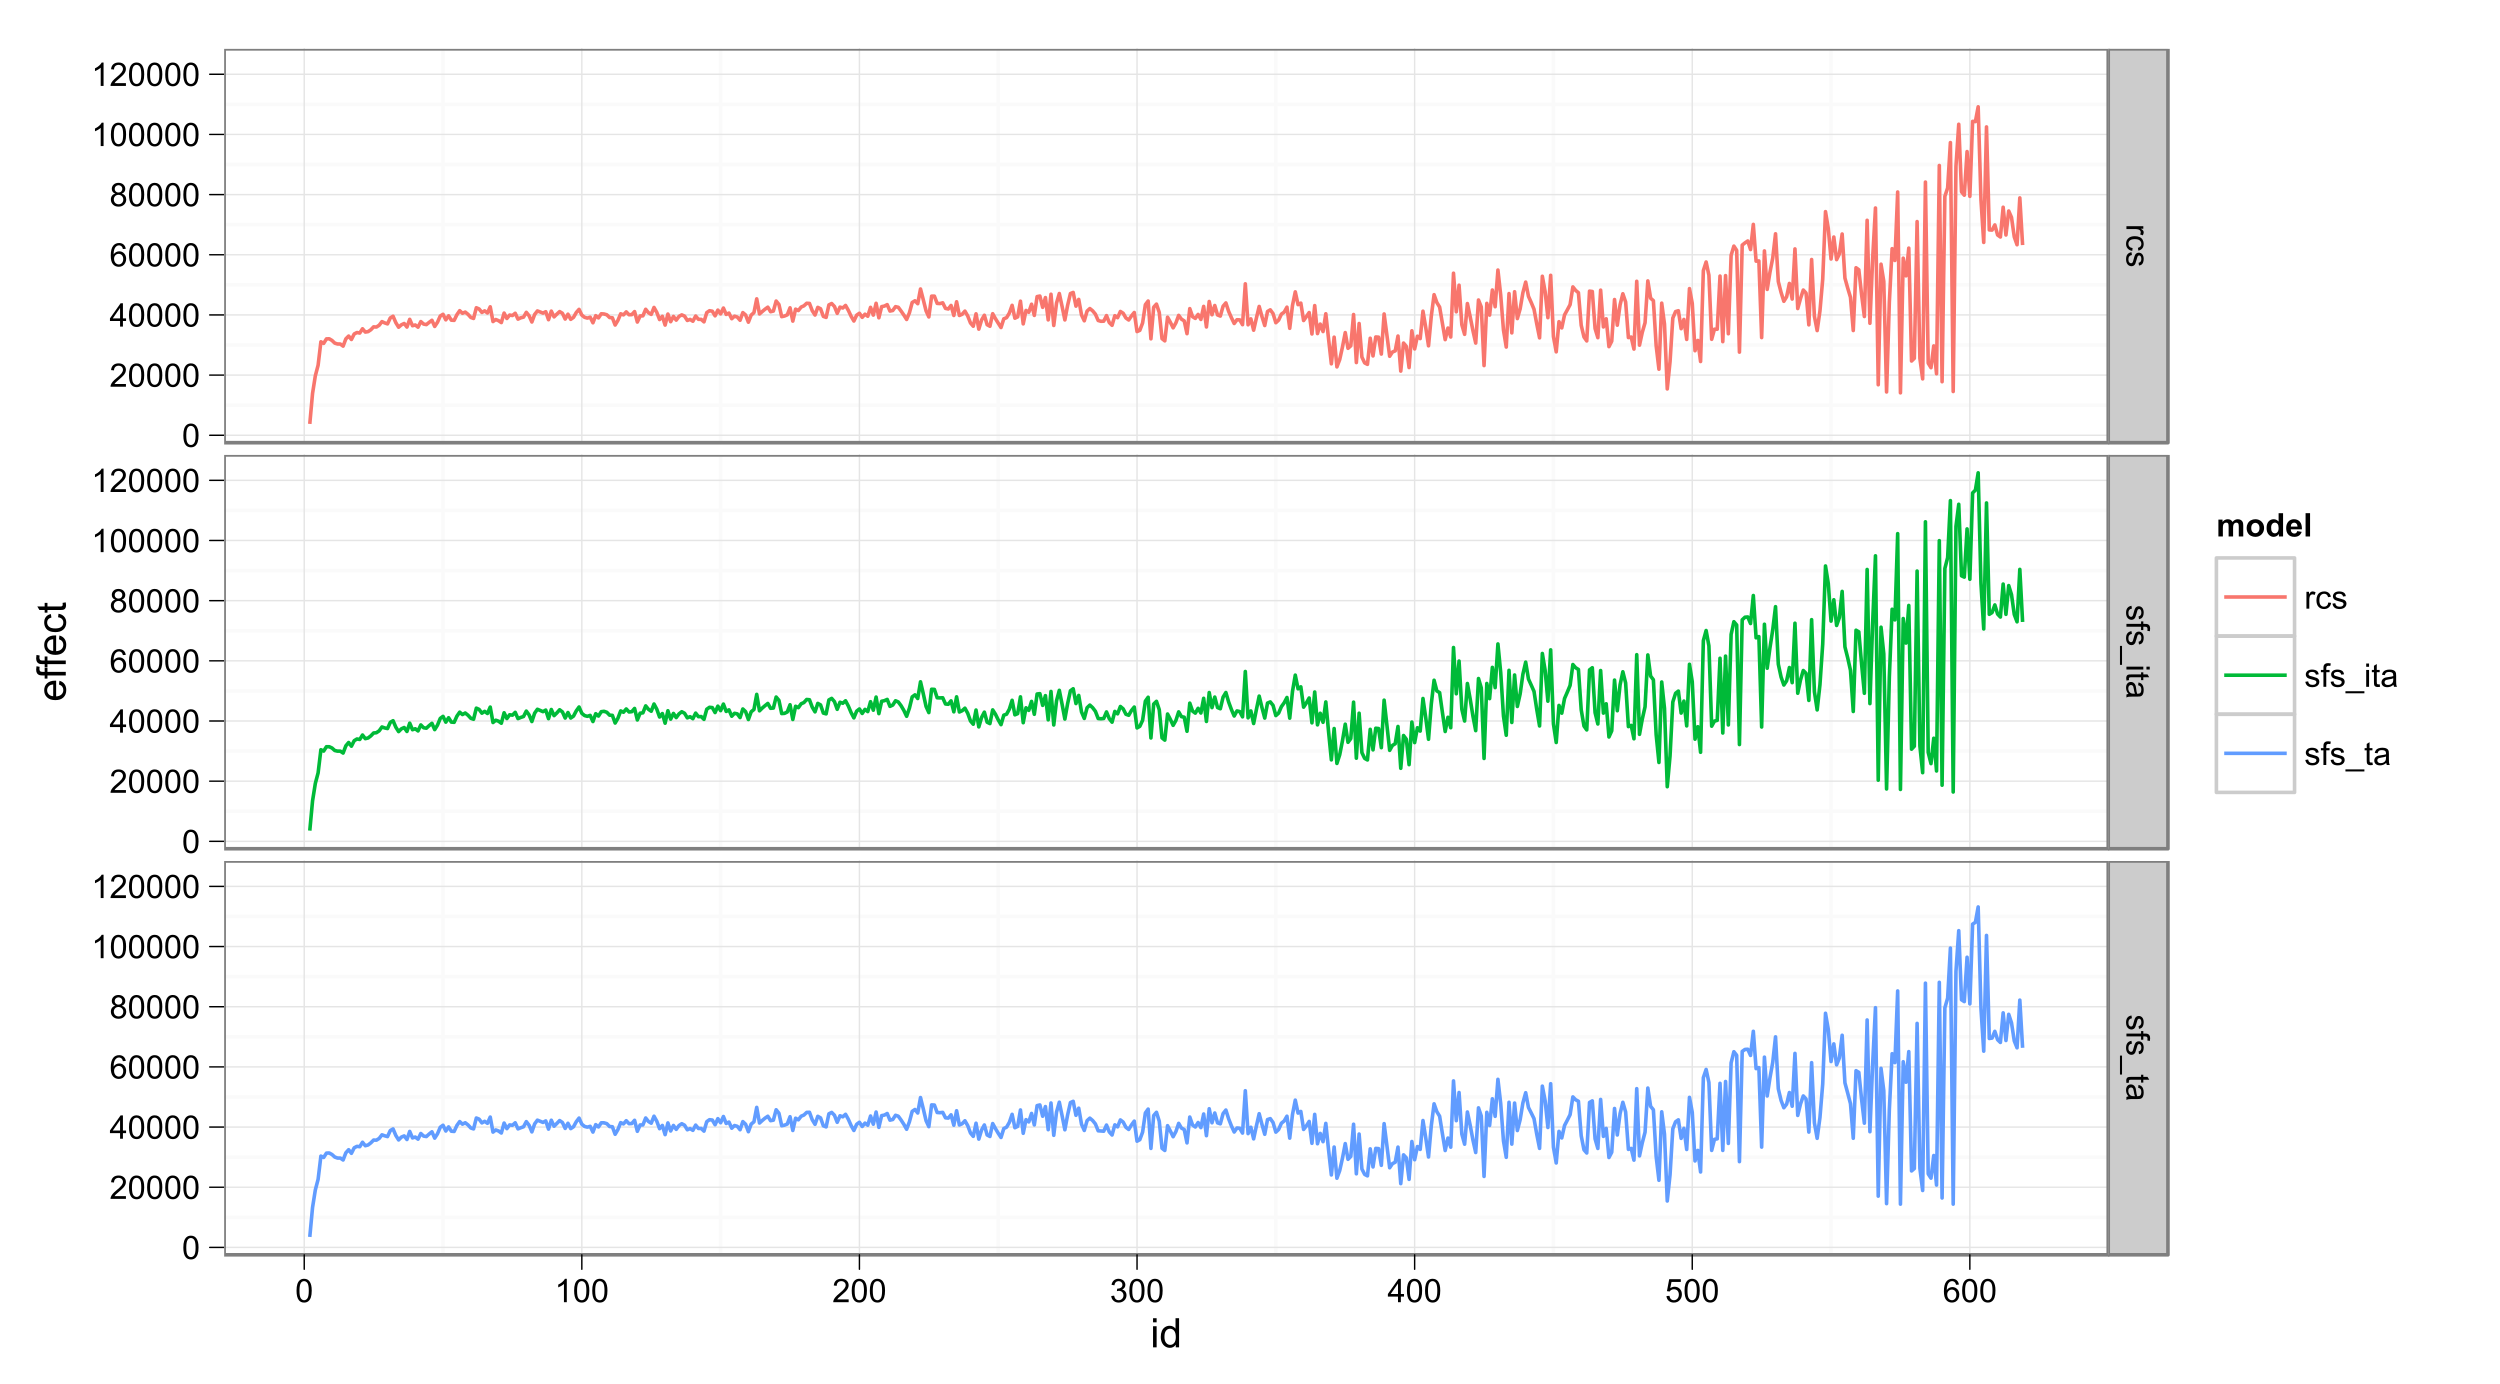 <?xml version="1.0" encoding="UTF-8"?>
<svg xmlns="http://www.w3.org/2000/svg" xmlns:xlink="http://www.w3.org/1999/xlink" width="737pt" height="408pt" viewBox="0 0 737 408" version="1.1">
<defs>
<g>
<symbol overflow="visible" id="glyph0-0">
<path style="stroke:none;" d="M 0.398 -3.391 C 0.398 -4.199 0.48 -4.852 0.648 -5.352 C 0.812 -5.844 1.062 -6.227 1.395 -6.496 C 1.723 -6.762 2.137 -6.895 2.641 -6.898 C 3.004 -6.895 3.328 -6.82 3.609 -6.676 C 3.887 -6.523 4.113 -6.312 4.297 -6.035 C 4.477 -5.754 4.621 -5.41 4.723 -5.012 C 4.824 -4.605 4.875 -4.066 4.879 -3.391 C 4.875 -2.582 4.793 -1.93 4.629 -1.438 C 4.465 -0.938 4.215 -0.555 3.887 -0.289 C 3.555 -0.016 3.141 0.117 2.641 0.117 C 1.973 0.117 1.453 -0.117 1.078 -0.594 C 0.625 -1.164 0.398 -2.098 0.398 -3.391 Z M 1.266 -3.391 C 1.266 -2.258 1.395 -1.508 1.66 -1.137 C 1.922 -0.762 2.25 -0.574 2.641 -0.578 C 3.023 -0.574 3.348 -0.762 3.613 -1.141 C 3.875 -1.512 4.008 -2.262 4.012 -3.391 C 4.008 -4.52 3.875 -5.27 3.613 -5.645 C 3.348 -6.012 3.02 -6.199 2.629 -6.203 C 2.238 -6.199 1.93 -6.035 1.703 -5.711 C 1.41 -5.289 1.266 -4.516 1.266 -3.391 Z M 1.266 -3.391 "/>
</symbol>
<symbol overflow="visible" id="glyph0-1">
<path style="stroke:none;" d="M 4.832 -0.812 L 4.832 0 L 0.289 0 C 0.281 -0.203 0.316 -0.398 0.391 -0.586 C 0.504 -0.895 0.688 -1.199 0.945 -1.5 C 1.195 -1.797 1.562 -2.141 2.047 -2.539 C 2.789 -3.148 3.297 -3.637 3.562 -3.996 C 3.824 -4.352 3.953 -4.688 3.957 -5.012 C 3.953 -5.34 3.836 -5.621 3.598 -5.855 C 3.355 -6.082 3.043 -6.199 2.664 -6.203 C 2.254 -6.199 1.93 -6.078 1.688 -5.836 C 1.441 -5.59 1.316 -5.25 1.316 -4.824 L 0.449 -4.914 C 0.508 -5.559 0.73 -6.051 1.121 -6.391 C 1.504 -6.727 2.023 -6.895 2.68 -6.898 C 3.336 -6.895 3.859 -6.715 4.246 -6.352 C 4.629 -5.984 4.82 -5.531 4.824 -4.992 C 4.82 -4.715 4.766 -4.441 4.652 -4.18 C 4.539 -3.91 4.352 -3.633 4.094 -3.34 C 3.832 -3.047 3.398 -2.645 2.793 -2.133 C 2.285 -1.707 1.961 -1.418 1.816 -1.266 C 1.672 -1.113 1.551 -0.961 1.461 -0.812 Z M 4.832 -0.812 "/>
</symbol>
<symbol overflow="visible" id="glyph0-2">
<path style="stroke:none;" d="M 3.102 0 L 3.102 -1.645 L 0.121 -1.645 L 0.121 -2.418 L 3.258 -6.871 L 3.945 -6.871 L 3.945 -2.418 L 4.875 -2.418 L 4.875 -1.645 L 3.945 -1.645 L 3.945 0 Z M 3.102 -2.418 L 3.102 -5.516 L 0.953 -2.418 Z M 3.102 -2.418 "/>
</symbol>
<symbol overflow="visible" id="glyph0-3">
<path style="stroke:none;" d="M 4.777 -5.188 L 3.938 -5.125 C 3.859 -5.453 3.75 -5.691 3.617 -5.844 C 3.387 -6.082 3.105 -6.203 2.773 -6.207 C 2.5 -6.203 2.266 -6.129 2.066 -5.98 C 1.797 -5.785 1.586 -5.504 1.438 -5.133 C 1.281 -4.758 1.203 -4.227 1.199 -3.543 C 1.398 -3.852 1.648 -4.082 1.945 -4.23 C 2.238 -4.379 2.543 -4.453 2.867 -4.457 C 3.426 -4.453 3.906 -4.246 4.305 -3.836 C 4.699 -3.418 4.898 -2.883 4.898 -2.23 C 4.898 -1.797 4.805 -1.395 4.617 -1.027 C 4.43 -0.652 4.172 -0.371 3.852 -0.176 C 3.523 0.02 3.156 0.117 2.746 0.117 C 2.039 0.117 1.465 -0.141 1.023 -0.656 C 0.578 -1.172 0.355 -2.023 0.359 -3.215 C 0.355 -4.539 0.602 -5.504 1.098 -6.113 C 1.52 -6.633 2.098 -6.895 2.828 -6.898 C 3.363 -6.895 3.805 -6.746 4.152 -6.445 C 4.496 -6.141 4.703 -5.719 4.777 -5.188 Z M 1.332 -2.227 C 1.328 -1.934 1.391 -1.652 1.516 -1.391 C 1.637 -1.121 1.809 -0.922 2.035 -0.785 C 2.254 -0.645 2.488 -0.574 2.734 -0.578 C 3.086 -0.574 3.391 -0.719 3.648 -1.008 C 3.902 -1.293 4.031 -1.684 4.035 -2.18 C 4.031 -2.652 3.906 -3.023 3.656 -3.301 C 3.402 -3.57 3.082 -3.707 2.699 -3.711 C 2.316 -3.707 1.992 -3.57 1.73 -3.301 C 1.461 -3.023 1.328 -2.668 1.332 -2.227 Z M 1.332 -2.227 "/>
</symbol>
<symbol overflow="visible" id="glyph0-4">
<path style="stroke:none;" d="M 1.695 -3.727 C 1.344 -3.852 1.086 -4.031 0.918 -4.273 C 0.746 -4.508 0.66 -4.793 0.664 -5.129 C 0.66 -5.625 0.84 -6.047 1.203 -6.387 C 1.559 -6.727 2.039 -6.895 2.641 -6.898 C 3.238 -6.895 3.719 -6.723 4.086 -6.375 C 4.449 -6.027 4.633 -5.602 4.637 -5.105 C 4.633 -4.781 4.551 -4.504 4.383 -4.27 C 4.215 -4.031 3.961 -3.852 3.625 -3.727 C 4.043 -3.586 4.363 -3.363 4.586 -3.059 C 4.805 -2.754 4.914 -2.387 4.918 -1.965 C 4.914 -1.371 4.707 -0.879 4.293 -0.48 C 3.875 -0.082 3.328 0.117 2.652 0.117 C 1.973 0.117 1.426 -0.082 1.012 -0.484 C 0.594 -0.883 0.387 -1.383 0.391 -1.988 C 0.387 -2.43 0.5 -2.805 0.73 -3.109 C 0.953 -3.41 1.273 -3.617 1.695 -3.727 Z M 1.527 -5.156 C 1.523 -4.828 1.629 -4.562 1.84 -4.359 C 2.051 -4.152 2.32 -4.047 2.656 -4.051 C 2.977 -4.047 3.246 -4.148 3.457 -4.355 C 3.664 -4.559 3.766 -4.812 3.77 -5.109 C 3.766 -5.418 3.66 -5.676 3.445 -5.891 C 3.23 -6.098 2.965 -6.203 2.648 -6.207 C 2.324 -6.203 2.055 -6.102 1.844 -5.895 C 1.629 -5.688 1.523 -5.441 1.527 -5.156 Z M 1.258 -1.984 C 1.254 -1.738 1.309 -1.504 1.426 -1.281 C 1.535 -1.055 1.707 -0.883 1.934 -0.762 C 2.16 -0.637 2.402 -0.574 2.664 -0.578 C 3.062 -0.574 3.395 -0.703 3.66 -0.965 C 3.922 -1.223 4.055 -1.551 4.055 -1.953 C 4.055 -2.355 3.918 -2.691 3.648 -2.961 C 3.375 -3.223 3.035 -3.355 2.633 -3.359 C 2.234 -3.355 1.906 -3.227 1.648 -2.965 C 1.383 -2.703 1.254 -2.375 1.258 -1.984 Z M 1.258 -1.984 "/>
</symbol>
<symbol overflow="visible" id="glyph0-5">
<path style="stroke:none;" d="M 3.578 0 L 2.734 0 L 2.734 -5.375 C 2.527 -5.18 2.262 -4.988 1.934 -4.793 C 1.602 -4.598 1.305 -4.453 1.047 -4.359 L 1.047 -5.176 C 1.516 -5.395 1.926 -5.664 2.281 -5.98 C 2.633 -6.293 2.883 -6.598 3.031 -6.898 L 3.578 -6.898 Z M 3.578 0 "/>
</symbol>
<symbol overflow="visible" id="glyph0-6">
<path style="stroke:none;" d="M 0.402 -1.812 L 1.246 -1.926 C 1.34 -1.445 1.504 -1.102 1.738 -0.895 C 1.969 -0.68 2.254 -0.574 2.594 -0.578 C 2.988 -0.574 3.324 -0.711 3.598 -0.988 C 3.871 -1.262 4.008 -1.602 4.008 -2.012 C 4.008 -2.395 3.879 -2.715 3.629 -2.969 C 3.371 -3.219 3.051 -3.344 2.664 -3.348 C 2.5 -3.344 2.301 -3.312 2.066 -3.254 L 2.16 -3.992 C 2.215 -3.984 2.262 -3.984 2.297 -3.984 C 2.656 -3.984 2.977 -4.078 3.266 -4.266 C 3.551 -4.453 3.695 -4.742 3.699 -5.133 C 3.695 -5.441 3.59 -5.695 3.383 -5.902 C 3.172 -6.102 2.902 -6.203 2.574 -6.207 C 2.242 -6.203 1.969 -6.102 1.754 -5.895 C 1.531 -5.688 1.391 -5.379 1.332 -4.969 L 0.488 -5.117 C 0.586 -5.68 0.82 -6.121 1.188 -6.434 C 1.551 -6.742 2.008 -6.895 2.555 -6.898 C 2.93 -6.895 3.273 -6.816 3.59 -6.656 C 3.902 -6.496 4.145 -6.277 4.312 -6 C 4.48 -5.719 4.562 -5.422 4.566 -5.113 C 4.562 -4.812 4.484 -4.543 4.324 -4.301 C 4.164 -4.059 3.926 -3.863 3.617 -3.723 C 4.02 -3.625 4.336 -3.43 4.562 -3.137 C 4.785 -2.84 4.898 -2.473 4.902 -2.031 C 4.898 -1.426 4.68 -0.918 4.246 -0.504 C 3.805 -0.09 3.25 0.117 2.586 0.121 C 1.98 0.117 1.48 -0.059 1.086 -0.418 C 0.684 -0.773 0.457 -1.238 0.402 -1.812 Z M 0.402 -1.812 "/>
</symbol>
<symbol overflow="visible" id="glyph0-7">
<path style="stroke:none;" d="M 0.398 -1.801 L 1.285 -1.875 C 1.348 -1.441 1.5 -1.117 1.742 -0.902 C 1.977 -0.684 2.266 -0.574 2.605 -0.578 C 3.008 -0.574 3.352 -0.727 3.637 -1.035 C 3.914 -1.34 4.055 -1.746 4.059 -2.254 C 4.055 -2.734 3.918 -3.113 3.652 -3.395 C 3.379 -3.668 3.027 -3.809 2.594 -3.812 C 2.316 -3.809 2.07 -3.746 1.855 -3.625 C 1.633 -3.5 1.461 -3.34 1.34 -3.145 L 0.547 -3.25 L 1.215 -6.777 L 4.633 -6.777 L 4.633 -5.973 L 1.891 -5.973 L 1.52 -4.125 C 1.926 -4.41 2.359 -4.551 2.816 -4.555 C 3.414 -4.551 3.922 -4.344 4.336 -3.93 C 4.746 -3.512 4.949 -2.977 4.953 -2.328 C 4.949 -1.703 4.77 -1.168 4.41 -0.719 C 3.969 -0.16 3.367 0.117 2.605 0.117 C 1.977 0.117 1.465 -0.055 1.074 -0.406 C 0.676 -0.754 0.453 -1.219 0.398 -1.801 Z M 0.398 -1.801 "/>
</symbol>
<symbol overflow="visible" id="glyph0-8">
<path style="stroke:none;" d="M 0.625 0 L 0.625 -4.977 L 1.383 -4.977 L 1.383 -4.223 C 1.574 -4.574 1.75 -4.809 1.918 -4.922 C 2.078 -5.031 2.262 -5.086 2.461 -5.09 C 2.742 -5.086 3.031 -4.996 3.328 -4.82 L 3.039 -4.035 C 2.828 -4.156 2.621 -4.219 2.418 -4.219 C 2.23 -4.219 2.066 -4.16 1.922 -4.051 C 1.773 -3.938 1.668 -3.785 1.609 -3.59 C 1.512 -3.289 1.465 -2.961 1.469 -2.605 L 1.469 0 Z M 0.625 0 "/>
</symbol>
<symbol overflow="visible" id="glyph0-9">
<path style="stroke:none;" d="M 3.883 -1.824 L 4.711 -1.715 C 4.617 -1.141 4.383 -0.691 4.012 -0.371 C 3.637 -0.047 3.18 0.109 2.641 0.113 C 1.957 0.109 1.41 -0.109 0.996 -0.555 C 0.582 -0.996 0.375 -1.633 0.375 -2.469 C 0.375 -3.004 0.461 -3.477 0.641 -3.879 C 0.816 -4.281 1.09 -4.582 1.453 -4.785 C 1.816 -4.984 2.211 -5.086 2.645 -5.09 C 3.18 -5.086 3.621 -4.949 3.969 -4.68 C 4.309 -4.402 4.531 -4.016 4.633 -3.516 L 3.812 -3.391 C 3.73 -3.723 3.59 -3.973 3.395 -4.145 C 3.191 -4.309 2.953 -4.395 2.676 -4.398 C 2.25 -4.395 1.906 -4.242 1.641 -3.941 C 1.375 -3.633 1.242 -3.148 1.242 -2.492 C 1.242 -1.82 1.367 -1.336 1.625 -1.035 C 1.879 -0.73 2.215 -0.578 2.629 -0.582 C 2.957 -0.578 3.234 -0.68 3.457 -0.887 C 3.68 -1.086 3.82 -1.398 3.883 -1.824 Z M 3.883 -1.824 "/>
</symbol>
<symbol overflow="visible" id="glyph0-10">
<path style="stroke:none;" d="M 0.297 -1.484 L 1.129 -1.617 C 1.172 -1.281 1.301 -1.023 1.52 -0.848 C 1.73 -0.668 2.031 -0.578 2.418 -0.582 C 2.805 -0.578 3.094 -0.656 3.281 -0.816 C 3.469 -0.973 3.562 -1.16 3.562 -1.375 C 3.562 -1.562 3.477 -1.711 3.312 -1.824 C 3.195 -1.895 2.91 -1.992 2.453 -2.109 C 1.832 -2.266 1.402 -2.398 1.164 -2.516 C 0.922 -2.625 0.742 -2.785 0.621 -2.988 C 0.496 -3.188 0.434 -3.41 0.438 -3.656 C 0.434 -3.875 0.484 -4.078 0.59 -4.27 C 0.688 -4.457 0.824 -4.613 1.004 -4.742 C 1.129 -4.836 1.309 -4.918 1.539 -4.988 C 1.762 -5.051 2.004 -5.086 2.27 -5.09 C 2.656 -5.086 3 -5.031 3.297 -4.922 C 3.59 -4.809 3.809 -4.656 3.953 -4.465 C 4.09 -4.27 4.188 -4.012 4.242 -3.695 L 3.418 -3.582 C 3.375 -3.832 3.266 -4.031 3.09 -4.18 C 2.906 -4.32 2.652 -4.395 2.328 -4.398 C 1.938 -4.395 1.664 -4.328 1.5 -4.203 C 1.332 -4.07 1.246 -3.922 1.25 -3.754 C 1.246 -3.641 1.281 -3.543 1.355 -3.461 C 1.418 -3.367 1.527 -3.293 1.68 -3.234 C 1.762 -3.203 2.008 -3.129 2.422 -3.02 C 3.016 -2.855 3.434 -2.727 3.672 -2.629 C 3.906 -2.523 4.09 -2.375 4.227 -2.184 C 4.359 -1.988 4.43 -1.746 4.43 -1.461 C 4.43 -1.176 4.348 -0.914 4.184 -0.668 C 4.02 -0.418 3.781 -0.223 3.473 -0.09 C 3.16 0.047 2.809 0.109 2.422 0.113 C 1.773 0.109 1.281 -0.02 0.945 -0.289 C 0.602 -0.555 0.387 -0.953 0.297 -1.484 Z M 0.297 -1.484 "/>
</symbol>
<symbol overflow="visible" id="glyph0-11">
<path style="stroke:none;" d="M 0.836 0 L 0.836 -4.32 L 0.09 -4.32 L 0.09 -4.977 L 0.836 -4.977 L 0.836 -5.508 C 0.832 -5.84 0.859 -6.086 0.922 -6.254 C 1 -6.469 1.145 -6.648 1.352 -6.785 C 1.555 -6.918 1.84 -6.984 2.211 -6.988 C 2.445 -6.984 2.711 -6.957 3 -6.906 L 2.875 -6.168 C 2.695 -6.195 2.527 -6.211 2.375 -6.215 C 2.117 -6.211 1.938 -6.156 1.832 -6.051 C 1.723 -5.938 1.668 -5.734 1.672 -5.438 L 1.672 -4.977 L 2.645 -4.977 L 2.645 -4.32 L 1.672 -4.32 L 1.672 0 Z M 0.836 0 "/>
</symbol>
<symbol overflow="visible" id="glyph0-12">
<path style="stroke:none;" d="M -0.145 1.906 L -0.145 1.297 L 5.445 1.297 L 5.445 1.906 Z M -0.145 1.906 "/>
</symbol>
<symbol overflow="visible" id="glyph0-13">
<path style="stroke:none;" d="M 0.637 -5.902 L 0.637 -6.871 L 1.48 -6.871 L 1.48 -5.902 Z M 0.637 0 L 0.637 -4.977 L 1.48 -4.977 L 1.48 0 Z M 0.637 0 "/>
</symbol>
<symbol overflow="visible" id="glyph0-14">
<path style="stroke:none;" d="M 2.477 -0.754 L 2.598 -0.008 C 2.355 0.043 2.145 0.062 1.961 0.066 C 1.652 0.062 1.414 0.02 1.246 -0.078 C 1.074 -0.172 0.957 -0.301 0.891 -0.461 C 0.82 -0.617 0.785 -0.949 0.789 -1.457 L 0.789 -4.32 L 0.168 -4.32 L 0.168 -4.977 L 0.789 -4.977 L 0.789 -6.211 L 1.625 -6.719 L 1.625 -4.977 L 2.477 -4.977 L 2.477 -4.32 L 1.625 -4.32 L 1.625 -1.41 C 1.621 -1.168 1.637 -1.012 1.668 -0.945 C 1.695 -0.875 1.746 -0.82 1.816 -0.781 C 1.883 -0.738 1.977 -0.719 2.105 -0.723 C 2.195 -0.719 2.32 -0.73 2.477 -0.754 Z M 2.477 -0.754 "/>
</symbol>
<symbol overflow="visible" id="glyph0-15">
<path style="stroke:none;" d="M 3.883 -0.613 C 3.566 -0.344 3.266 -0.156 2.98 -0.051 C 2.688 0.059 2.375 0.109 2.047 0.113 C 1.496 0.109 1.078 -0.02 0.785 -0.285 C 0.492 -0.551 0.344 -0.895 0.348 -1.312 C 0.344 -1.555 0.398 -1.777 0.512 -1.98 C 0.621 -2.18 0.77 -2.34 0.949 -2.465 C 1.129 -2.586 1.328 -2.68 1.555 -2.742 C 1.719 -2.785 1.969 -2.824 2.305 -2.867 C 2.984 -2.945 3.488 -3.043 3.812 -3.16 C 3.812 -3.27 3.812 -3.344 3.816 -3.379 C 3.812 -3.719 3.734 -3.961 3.578 -4.105 C 3.359 -4.293 3.039 -4.387 2.617 -4.391 C 2.215 -4.387 1.922 -4.32 1.734 -4.184 C 1.547 -4.043 1.406 -3.797 1.316 -3.445 L 0.492 -3.559 C 0.566 -3.906 0.688 -4.191 0.863 -4.41 C 1.031 -4.625 1.281 -4.793 1.605 -4.914 C 1.93 -5.027 2.305 -5.086 2.738 -5.09 C 3.16 -5.086 3.508 -5.035 3.773 -4.938 C 4.039 -4.836 4.234 -4.711 4.359 -4.562 C 4.484 -4.41 4.57 -4.219 4.621 -3.988 C 4.648 -3.844 4.664 -3.586 4.664 -3.211 L 4.664 -2.086 C 4.664 -1.301 4.68 -0.805 4.719 -0.598 C 4.75 -0.387 4.82 -0.188 4.93 0 L 4.051 0 C 3.957 -0.172 3.902 -0.375 3.883 -0.613 Z M 3.812 -2.5 C 3.504 -2.371 3.043 -2.266 2.434 -2.18 C 2.082 -2.129 1.836 -2.07 1.695 -2.012 C 1.547 -1.945 1.438 -1.855 1.363 -1.734 C 1.281 -1.613 1.242 -1.48 1.246 -1.336 C 1.242 -1.109 1.328 -0.922 1.5 -0.773 C 1.672 -0.621 1.922 -0.543 2.25 -0.547 C 2.574 -0.543 2.863 -0.617 3.117 -0.762 C 3.367 -0.902 3.551 -1.094 3.676 -1.344 C 3.762 -1.531 3.809 -1.812 3.812 -2.188 Z M 3.812 -2.5 "/>
</symbol>
<symbol overflow="visible" id="glyph1-0">
<path style="stroke:none;" d="M 0 0.625 L 4.977 0.625 L 4.977 1.383 L 4.223 1.383 C 4.574 1.574 4.809 1.75 4.922 1.918 C 5.031 2.078 5.086 2.262 5.09 2.461 C 5.086 2.742 4.996 3.031 4.82 3.328 L 4.035 3.039 C 4.156 2.828 4.219 2.621 4.219 2.418 C 4.219 2.23 4.16 2.066 4.051 1.922 C 3.938 1.773 3.785 1.668 3.59 1.609 C 3.289 1.512 2.961 1.465 2.605 1.469 L 0 1.469 Z M 0 0.625 "/>
</symbol>
<symbol overflow="visible" id="glyph1-1">
<path style="stroke:none;" d="M 1.824 3.883 L 1.715 4.711 C 1.141 4.617 0.691 4.383 0.371 4.012 C 0.047 3.637 -0.109 3.18 -0.113 2.641 C -0.109 1.957 0.109 1.41 0.555 0.996 C 0.996 0.582 1.633 0.375 2.469 0.375 C 3.004 0.375 3.477 0.461 3.879 0.641 C 4.281 0.816 4.582 1.09 4.785 1.453 C 4.984 1.816 5.086 2.211 5.09 2.645 C 5.086 3.18 4.949 3.621 4.68 3.969 C 4.402 4.309 4.016 4.531 3.516 4.633 L 3.391 3.812 C 3.723 3.73 3.973 3.59 4.145 3.395 C 4.309 3.191 4.395 2.953 4.398 2.676 C 4.395 2.25 4.242 1.906 3.941 1.641 C 3.633 1.375 3.148 1.242 2.492 1.242 C 1.82 1.242 1.336 1.367 1.035 1.625 C 0.73 1.879 0.578 2.215 0.582 2.629 C 0.578 2.957 0.68 3.234 0.887 3.457 C 1.086 3.68 1.398 3.82 1.824 3.883 Z M 1.824 3.883 "/>
</symbol>
<symbol overflow="visible" id="glyph1-2">
<path style="stroke:none;" d="M 1.484 0.297 L 1.617 1.129 C 1.281 1.172 1.023 1.301 0.848 1.52 C 0.668 1.73 0.578 2.031 0.582 2.418 C 0.578 2.805 0.656 3.094 0.816 3.281 C 0.973 3.469 1.16 3.562 1.375 3.562 C 1.562 3.562 1.711 3.477 1.824 3.312 C 1.895 3.195 1.992 2.91 2.109 2.453 C 2.266 1.832 2.398 1.402 2.516 1.164 C 2.625 0.922 2.785 0.742 2.988 0.621 C 3.188 0.496 3.41 0.434 3.656 0.438 C 3.875 0.434 4.078 0.484 4.27 0.59 C 4.457 0.688 4.613 0.824 4.742 1.004 C 4.836 1.129 4.918 1.309 4.988 1.539 C 5.051 1.762 5.086 2.004 5.09 2.27 C 5.086 2.656 5.031 3 4.922 3.297 C 4.809 3.59 4.656 3.809 4.465 3.953 C 4.27 4.09 4.012 4.188 3.695 4.242 L 3.582 3.418 C 3.832 3.375 4.031 3.266 4.18 3.09 C 4.32 2.906 4.395 2.652 4.398 2.328 C 4.395 1.938 4.328 1.664 4.203 1.5 C 4.07 1.332 3.922 1.246 3.754 1.25 C 3.641 1.246 3.543 1.281 3.461 1.355 C 3.367 1.418 3.293 1.527 3.234 1.68 C 3.203 1.762 3.129 2.008 3.02 2.422 C 2.855 3.016 2.727 3.434 2.629 3.672 C 2.523 3.906 2.375 4.09 2.184 4.227 C 1.988 4.359 1.746 4.43 1.461 4.43 C 1.176 4.43 0.914 4.348 0.668 4.184 C 0.418 4.02 0.223 3.781 0.09 3.473 C -0.047 3.16 -0.109 2.809 -0.113 2.422 C -0.109 1.773 0.02 1.281 0.289 0.945 C 0.555 0.602 0.953 0.387 1.484 0.297 Z M 1.484 0.297 "/>
</symbol>
<symbol overflow="visible" id="glyph1-3">
<path style="stroke:none;" d="M 0 0.836 L 4.32 0.836 L 4.32 0.09 L 4.977 0.09 L 4.977 0.836 L 5.508 0.836 C 5.84 0.832 6.086 0.859 6.254 0.922 C 6.469 1 6.648 1.145 6.785 1.352 C 6.918 1.555 6.984 1.84 6.988 2.211 C 6.984 2.445 6.957 2.711 6.906 3 L 6.168 2.875 C 6.195 2.695 6.211 2.527 6.215 2.375 C 6.211 2.117 6.156 1.938 6.051 1.832 C 5.938 1.723 5.734 1.668 5.438 1.672 L 4.977 1.672 L 4.977 2.645 L 4.32 2.645 L 4.32 1.672 L 0 1.672 Z M 0 0.836 "/>
</symbol>
<symbol overflow="visible" id="glyph1-4">
<path style="stroke:none;" d="M -1.906 -0.145 L -1.297 -0.145 L -1.297 5.445 L -1.906 5.445 Z M -1.906 -0.145 "/>
</symbol>
<symbol overflow="visible" id="glyph1-5">
<path style="stroke:none;" d="M 5.902 0.637 L 6.871 0.637 L 6.871 1.48 L 5.902 1.48 Z M 0 0.637 L 4.977 0.637 L 4.977 1.48 L 0 1.48 Z M 0 0.637 "/>
</symbol>
<symbol overflow="visible" id="glyph1-6">
<path style="stroke:none;" d="M 0.754 2.477 L 0.008 2.598 C -0.043 2.355 -0.062 2.145 -0.066 1.961 C -0.062 1.652 -0.02 1.414 0.078 1.246 C 0.172 1.074 0.301 0.957 0.461 0.891 C 0.617 0.82 0.949 0.785 1.457 0.789 L 4.32 0.789 L 4.32 0.168 L 4.977 0.168 L 4.977 0.789 L 6.211 0.789 L 6.719 1.625 L 4.977 1.625 L 4.977 2.477 L 4.32 2.477 L 4.32 1.625 L 1.41 1.625 C 1.168 1.621 1.012 1.637 0.945 1.668 C 0.875 1.695 0.82 1.746 0.781 1.816 C 0.738 1.883 0.719 1.977 0.723 2.105 C 0.719 2.195 0.73 2.32 0.754 2.477 Z M 0.754 2.477 "/>
</symbol>
<symbol overflow="visible" id="glyph1-7">
<path style="stroke:none;" d="M 0.613 3.883 C 0.344 3.566 0.156 3.266 0.051 2.98 C -0.059 2.688 -0.109 2.375 -0.113 2.047 C -0.109 1.496 0.02 1.078 0.285 0.785 C 0.551 0.492 0.895 0.344 1.312 0.348 C 1.555 0.344 1.777 0.398 1.98 0.512 C 2.18 0.621 2.34 0.77 2.465 0.949 C 2.586 1.129 2.68 1.328 2.742 1.555 C 2.785 1.719 2.824 1.969 2.867 2.305 C 2.945 2.984 3.043 3.488 3.16 3.812 C 3.27 3.812 3.344 3.812 3.379 3.816 C 3.719 3.812 3.961 3.734 4.105 3.578 C 4.293 3.359 4.387 3.039 4.391 2.617 C 4.387 2.215 4.32 1.922 4.184 1.734 C 4.043 1.547 3.797 1.406 3.445 1.316 L 3.559 0.492 C 3.906 0.566 4.191 0.688 4.41 0.863 C 4.625 1.031 4.793 1.281 4.914 1.605 C 5.027 1.93 5.086 2.305 5.09 2.738 C 5.086 3.16 5.035 3.508 4.938 3.773 C 4.836 4.039 4.711 4.234 4.562 4.359 C 4.41 4.484 4.219 4.57 3.988 4.621 C 3.844 4.648 3.586 4.664 3.211 4.664 L 2.086 4.664 C 1.301 4.664 0.805 4.68 0.598 4.719 C 0.387 4.75 0.188 4.82 0 4.93 L 0 4.051 C 0.172 3.957 0.375 3.902 0.613 3.883 Z M 2.5 3.812 C 2.371 3.504 2.266 3.043 2.18 2.434 C 2.129 2.082 2.07 1.836 2.012 1.695 C 1.945 1.547 1.855 1.438 1.734 1.363 C 1.613 1.281 1.48 1.242 1.336 1.246 C 1.109 1.242 0.922 1.328 0.773 1.5 C 0.621 1.672 0.543 1.922 0.547 2.25 C 0.543 2.574 0.617 2.863 0.762 3.117 C 0.902 3.367 1.094 3.551 1.344 3.676 C 1.531 3.762 1.812 3.809 2.188 3.812 Z M 2.5 3.812 "/>
</symbol>
<symbol overflow="visible" id="glyph2-0">
<path style="stroke:none;" d="M 0.797 -7.375 L 0.797 -8.59 L 1.852 -8.59 L 1.852 -7.375 Z M 0.797 0 L 0.797 -6.223 L 1.852 -6.223 L 1.852 0 Z M 0.797 0 "/>
</symbol>
<symbol overflow="visible" id="glyph2-1">
<path style="stroke:none;" d="M 4.828 0 L 4.828 -0.785 C 4.43 -0.168 3.848 0.141 3.086 0.141 C 2.59 0.141 2.133 0.004 1.719 -0.27 C 1.297 -0.543 0.977 -0.922 0.75 -1.414 C 0.523 -1.898 0.41 -2.465 0.41 -3.105 C 0.41 -3.727 0.512 -4.289 0.719 -4.797 C 0.926 -5.301 1.238 -5.688 1.652 -5.957 C 2.066 -6.227 2.527 -6.363 3.039 -6.363 C 3.41 -6.363 3.746 -6.281 4.043 -6.125 C 4.336 -5.965 4.574 -5.762 4.758 -5.508 L 4.758 -8.59 L 5.805 -8.59 L 5.805 0 Z M 1.492 -3.105 C 1.488 -2.309 1.656 -1.711 1.996 -1.316 C 2.328 -0.922 2.727 -0.727 3.188 -0.727 C 3.648 -0.727 4.039 -0.914 4.359 -1.293 C 4.68 -1.668 4.84 -2.242 4.844 -3.016 C 4.84 -3.867 4.676 -4.492 4.352 -4.895 C 4.02 -5.289 3.617 -5.488 3.141 -5.492 C 2.672 -5.488 2.277 -5.297 1.965 -4.918 C 1.645 -4.531 1.488 -3.93 1.492 -3.105 Z M 1.492 -3.105 "/>
</symbol>
<symbol overflow="visible" id="glyph3-0">
<path style="stroke:none;" d="M -2.004 -5.051 L -1.867 -6.141 C -1.23 -5.969 -0.738 -5.648 -0.387 -5.184 C -0.035 -4.719 0.141 -4.125 0.141 -3.406 C 0.141 -2.492 -0.137 -1.77 -0.699 -1.238 C -1.254 -0.703 -2.043 -0.438 -3.059 -0.441 C -4.105 -0.438 -4.918 -0.707 -5.496 -1.25 C -6.074 -1.785 -6.363 -2.484 -6.363 -3.348 C -6.363 -4.176 -6.078 -4.855 -5.512 -5.383 C -4.945 -5.91 -4.148 -6.176 -3.121 -6.176 C -3.055 -6.176 -2.961 -6.172 -2.84 -6.172 L -2.844 -1.531 C -2.156 -1.566 -1.633 -1.762 -1.27 -2.109 C -0.906 -2.457 -0.727 -2.891 -0.727 -3.41 C -0.727 -3.797 -0.828 -4.125 -1.031 -4.402 C -1.234 -4.672 -1.559 -4.891 -2.004 -5.051 Z M -3.711 -1.59 L -3.707 -5.062 C -4.227 -5.016 -4.621 -4.883 -4.887 -4.664 C -5.293 -4.328 -5.496 -3.891 -5.496 -3.359 C -5.496 -2.871 -5.332 -2.465 -5.008 -2.137 C -4.684 -1.805 -4.25 -1.621 -3.711 -1.59 Z M -3.711 -1.59 "/>
</symbol>
<symbol overflow="visible" id="glyph3-1">
<path style="stroke:none;" d="M 0 -1.043 L -5.402 -1.043 L -5.402 -0.113 L -6.223 -0.113 L -6.223 -1.043 L -6.883 -1.043 C -7.301 -1.043 -7.613 -1.078 -7.816 -1.156 C -8.09 -1.254 -8.309 -1.434 -8.48 -1.691 C -8.645 -1.945 -8.73 -2.305 -8.734 -2.766 C -8.73 -3.062 -8.695 -3.391 -8.633 -3.75 L -7.711 -3.594 C -7.75 -3.371 -7.77 -3.164 -7.77 -2.973 C -7.77 -2.648 -7.699 -2.422 -7.562 -2.293 C -7.426 -2.156 -7.172 -2.09 -6.797 -2.094 L -6.223 -2.094 L -6.223 -3.305 L -5.402 -3.305 L -5.402 -2.094 L 0 -2.094 Z M 0 -1.043 "/>
</symbol>
<symbol overflow="visible" id="glyph3-2">
<path style="stroke:none;" d="M -2.277 -4.852 L -2.145 -5.891 C -1.426 -5.773 -0.863 -5.484 -0.465 -5.02 C -0.059 -4.551 0.141 -3.977 0.141 -3.297 C 0.141 -2.445 -0.137 -1.762 -0.695 -1.246 C -1.25 -0.727 -2.047 -0.469 -3.086 -0.469 C -3.754 -0.469 -4.344 -0.578 -4.852 -0.801 C -5.355 -1.023 -5.73 -1.363 -5.984 -1.82 C -6.234 -2.273 -6.363 -2.77 -6.363 -3.305 C -6.363 -3.98 -6.191 -4.531 -5.848 -4.965 C -5.504 -5.391 -5.02 -5.668 -4.395 -5.789 L -4.234 -4.766 C -4.652 -4.664 -4.969 -4.492 -5.18 -4.246 C -5.391 -3.996 -5.496 -3.695 -5.496 -3.348 C -5.496 -2.812 -5.305 -2.383 -4.922 -2.051 C -4.539 -1.719 -3.938 -1.551 -3.117 -1.555 C -2.281 -1.551 -1.672 -1.711 -1.293 -2.035 C -0.914 -2.352 -0.727 -2.77 -0.727 -3.289 C -0.727 -3.695 -0.852 -4.043 -1.105 -4.324 C -1.359 -4.602 -1.75 -4.777 -2.277 -4.852 Z M -2.277 -4.852 "/>
</symbol>
<symbol overflow="visible" id="glyph3-3">
<path style="stroke:none;" d="M -0.941 -3.094 L -0.012 -3.246 C 0.051 -2.949 0.082 -2.684 0.082 -2.449 C 0.082 -2.066 0.023 -1.77 -0.098 -1.559 C -0.219 -1.348 -0.379 -1.199 -0.574 -1.113 C -0.77 -1.027 -1.184 -0.984 -1.82 -0.984 L -5.402 -0.984 L -5.402 -0.211 L -6.223 -0.211 L -6.223 -0.984 L -7.766 -0.984 L -8.398 -2.035 L -6.223 -2.035 L -6.223 -3.094 L -5.402 -3.094 L -5.402 -2.035 L -1.762 -2.031 C -1.461 -2.027 -1.27 -2.047 -1.184 -2.086 C -1.098 -2.125 -1.027 -2.184 -0.977 -2.27 C -0.926 -2.352 -0.902 -2.473 -0.902 -2.633 C -0.902 -2.742 -0.914 -2.898 -0.941 -3.094 Z M -0.941 -3.094 "/>
</symbol>
<symbol overflow="visible" id="glyph4-0">
<path style="stroke:none;" d="M 0.59 -4.977 L 1.805 -4.977 L 1.805 -4.297 C 2.238 -4.82 2.754 -5.086 3.355 -5.09 C 3.672 -5.086 3.949 -5.02 4.188 -4.891 C 4.418 -4.758 4.609 -4.559 4.762 -4.297 C 4.977 -4.559 5.211 -4.758 5.469 -4.891 C 5.719 -5.02 5.992 -5.086 6.281 -5.09 C 6.645 -5.086 6.953 -5.012 7.207 -4.867 C 7.461 -4.715 7.648 -4.496 7.777 -4.215 C 7.863 -3.996 7.91 -3.652 7.914 -3.184 L 7.914 0 L 6.594 0 L 6.594 -2.844 C 6.59 -3.336 6.547 -3.656 6.461 -3.801 C 6.336 -3.984 6.148 -4.078 5.898 -4.082 C 5.711 -4.078 5.535 -4.023 5.375 -3.914 C 5.211 -3.801 5.094 -3.633 5.023 -3.418 C 4.949 -3.199 4.914 -2.859 4.918 -2.391 L 4.918 0 L 3.602 0 L 3.602 -2.727 C 3.598 -3.207 3.574 -3.52 3.531 -3.664 C 3.48 -3.801 3.406 -3.906 3.312 -3.977 C 3.211 -4.043 3.078 -4.078 2.91 -4.082 C 2.703 -4.078 2.52 -4.023 2.359 -3.918 C 2.195 -3.805 2.078 -3.648 2.012 -3.445 C 1.938 -3.238 1.902 -2.895 1.906 -2.418 L 1.906 0 L 0.59 0 Z M 0.59 -4.977 "/>
</symbol>
<symbol overflow="visible" id="glyph4-1">
<path style="stroke:none;" d="M 0.383 -2.559 C 0.379 -2.992 0.488 -3.414 0.707 -3.828 C 0.922 -4.234 1.227 -4.547 1.625 -4.766 C 2.016 -4.977 2.457 -5.086 2.949 -5.09 C 3.699 -5.086 4.316 -4.84 4.801 -4.355 C 5.277 -3.863 5.52 -3.246 5.523 -2.504 C 5.52 -1.746 5.277 -1.121 4.793 -0.629 C 4.305 -0.133 3.691 0.109 2.957 0.113 C 2.5 0.109 2.066 0.012 1.652 -0.195 C 1.238 -0.398 0.922 -0.703 0.707 -1.105 C 0.488 -1.5 0.379 -1.984 0.383 -2.559 Z M 1.734 -2.488 C 1.734 -1.992 1.852 -1.613 2.086 -1.355 C 2.32 -1.09 2.609 -0.961 2.953 -0.961 C 3.297 -0.961 3.582 -1.09 3.816 -1.355 C 4.047 -1.613 4.164 -1.996 4.168 -2.5 C 4.164 -2.984 4.047 -3.359 3.816 -3.621 C 3.582 -3.883 3.297 -4.012 2.953 -4.016 C 2.609 -4.012 2.32 -3.883 2.086 -3.621 C 1.852 -3.359 1.734 -2.98 1.734 -2.488 Z M 1.734 -2.488 "/>
</symbol>
<symbol overflow="visible" id="glyph4-2">
<path style="stroke:none;" d="M 5.254 0 L 4.031 0 L 4.031 -0.73 C 3.828 -0.445 3.586 -0.234 3.312 -0.094 C 3.031 0.043 2.754 0.109 2.477 0.113 C 1.902 0.109 1.41 -0.117 1.004 -0.578 C 0.594 -1.035 0.391 -1.68 0.395 -2.508 C 0.391 -3.352 0.59 -3.992 0.988 -4.43 C 1.383 -4.867 1.883 -5.086 2.492 -5.09 C 3.047 -5.086 3.531 -4.855 3.938 -4.398 L 3.938 -6.871 L 5.254 -6.871 Z M 1.738 -2.598 C 1.734 -2.062 1.809 -1.68 1.961 -1.445 C 2.168 -1.098 2.465 -0.926 2.852 -0.93 C 3.152 -0.926 3.41 -1.055 3.621 -1.316 C 3.832 -1.57 3.938 -1.953 3.941 -2.469 C 3.938 -3.039 3.836 -3.453 3.633 -3.703 C 3.426 -3.953 3.16 -4.078 2.84 -4.082 C 2.523 -4.078 2.262 -3.953 2.055 -3.707 C 1.84 -3.457 1.734 -3.086 1.738 -2.598 Z M 1.738 -2.598 "/>
</symbol>
<symbol overflow="visible" id="glyph4-3">
<path style="stroke:none;" d="M 3.57 -1.586 L 4.883 -1.363 C 4.711 -0.879 4.445 -0.512 4.086 -0.262 C 3.719 -0.012 3.266 0.109 2.719 0.113 C 1.852 0.109 1.211 -0.168 0.797 -0.734 C 0.469 -1.184 0.305 -1.758 0.305 -2.453 C 0.305 -3.273 0.52 -3.918 0.949 -4.387 C 1.379 -4.852 1.922 -5.086 2.586 -5.09 C 3.324 -5.086 3.91 -4.84 4.34 -4.355 C 4.766 -3.863 4.969 -3.117 4.953 -2.109 L 1.656 -2.109 C 1.66 -1.719 1.766 -1.414 1.973 -1.195 C 2.172 -0.977 2.426 -0.867 2.734 -0.871 C 2.938 -0.867 3.109 -0.922 3.254 -1.039 C 3.391 -1.148 3.496 -1.332 3.57 -1.586 Z M 3.648 -2.914 C 3.637 -3.293 3.539 -3.586 3.352 -3.785 C 3.164 -3.98 2.934 -4.078 2.668 -4.082 C 2.375 -4.078 2.137 -3.973 1.953 -3.77 C 1.762 -3.555 1.672 -3.27 1.68 -2.914 Z M 3.648 -2.914 "/>
</symbol>
<symbol overflow="visible" id="glyph4-4">
<path style="stroke:none;" d="M 0.688 0 L 0.688 -6.871 L 2.008 -6.871 L 2.008 0 Z M 0.688 0 "/>
</symbol>
</g>
<clipPath id="clip1">
  <path d="M 66.078 14.398 L 622.508 14.398 L 622.508 131.508 L 66.078 131.508 Z M 66.078 14.398 "/>
</clipPath>
<clipPath id="clip2">
  <path d="M 66.078 134.109 L 622.508 134.109 L 622.508 251.219 L 66.078 251.219 Z M 66.078 134.109 "/>
</clipPath>
<clipPath id="clip3">
  <path d="M 66.078 253.816 L 622.508 253.816 L 622.508 370.926 L 66.078 370.926 Z M 66.078 253.816 "/>
</clipPath>
<clipPath id="clip4">
  <path d="M 621.508 14.398 L 640.109 14.398 L 640.109 131.508 L 621.508 131.508 Z M 621.508 14.398 "/>
</clipPath>
<clipPath id="clip5">
  <path d="M 621.508 134.109 L 640.109 134.109 L 640.109 251.219 L 621.508 251.219 Z M 621.508 134.109 "/>
</clipPath>
<clipPath id="clip6">
  <path d="M 621.508 253.816 L 640.109 253.816 L 640.109 370.926 L 621.508 370.926 Z M 621.508 253.816 "/>
</clipPath>
</defs>
<g id="surface21">
<rect x="0" y="0" width="737" height="408" style="fill:rgb(100%,100%,100%);fill-opacity:1;stroke:none;"/>
<g style="fill:rgb(0%,0%,0%);fill-opacity:1;">
  <use xlink:href="#glyph0-0" x="53.648" y="131.754"/>
</g>
<g style="fill:rgb(0%,0%,0%);fill-opacity:1;">
  <use xlink:href="#glyph0-1" x="32.293" y="114.016"/>
  <use xlink:href="#glyph0-0" x="37.632" y="114.016"/>
  <use xlink:href="#glyph0-0" x="42.971" y="114.016"/>
  <use xlink:href="#glyph0-0" x="48.31" y="114.016"/>
  <use xlink:href="#glyph0-0" x="53.649" y="114.016"/>
</g>
<g style="fill:rgb(0%,0%,0%);fill-opacity:1;">
  <use xlink:href="#glyph0-2" x="32.293" y="96.277"/>
  <use xlink:href="#glyph0-0" x="37.632" y="96.277"/>
  <use xlink:href="#glyph0-0" x="42.971" y="96.277"/>
  <use xlink:href="#glyph0-0" x="48.31" y="96.277"/>
  <use xlink:href="#glyph0-0" x="53.649" y="96.277"/>
</g>
<g style="fill:rgb(0%,0%,0%);fill-opacity:1;">
  <use xlink:href="#glyph0-3" x="32.293" y="78.539"/>
  <use xlink:href="#glyph0-0" x="37.632" y="78.539"/>
  <use xlink:href="#glyph0-0" x="42.971" y="78.539"/>
  <use xlink:href="#glyph0-0" x="48.31" y="78.539"/>
  <use xlink:href="#glyph0-0" x="53.649" y="78.539"/>
</g>
<g style="fill:rgb(0%,0%,0%);fill-opacity:1;">
  <use xlink:href="#glyph0-4" x="32.293" y="60.801"/>
  <use xlink:href="#glyph0-0" x="37.632" y="60.801"/>
  <use xlink:href="#glyph0-0" x="42.971" y="60.801"/>
  <use xlink:href="#glyph0-0" x="48.31" y="60.801"/>
  <use xlink:href="#glyph0-0" x="53.649" y="60.801"/>
</g>
<g style="fill:rgb(0%,0%,0%);fill-opacity:1;">
  <use xlink:href="#glyph0-5" x="26.953" y="43.066"/>
  <use xlink:href="#glyph0-0" x="32.292" y="43.066"/>
  <use xlink:href="#glyph0-0" x="37.631" y="43.066"/>
  <use xlink:href="#glyph0-0" x="42.97" y="43.066"/>
  <use xlink:href="#glyph0-0" x="48.309" y="43.066"/>
  <use xlink:href="#glyph0-0" x="53.648" y="43.066"/>
</g>
<g style="fill:rgb(0%,0%,0%);fill-opacity:1;">
  <use xlink:href="#glyph0-5" x="26.953" y="25.328"/>
  <use xlink:href="#glyph0-1" x="32.292" y="25.328"/>
  <use xlink:href="#glyph0-0" x="37.631" y="25.328"/>
  <use xlink:href="#glyph0-0" x="42.97" y="25.328"/>
  <use xlink:href="#glyph0-0" x="48.309" y="25.328"/>
  <use xlink:href="#glyph0-0" x="53.648" y="25.328"/>
</g>
<path style="fill:none;stroke-width:0.425;stroke-linecap:round;stroke-linejoin:round;stroke:rgb(0%,0%,0%);stroke-opacity:1;stroke-miterlimit:10;" d="M 61.824 128.32 L 66.078 128.32 "/>
<path style="fill:none;stroke-width:0.425;stroke-linecap:round;stroke-linejoin:round;stroke:rgb(0%,0%,0%);stroke-opacity:1;stroke-miterlimit:10;" d="M 61.824 110.582 L 66.078 110.582 "/>
<path style="fill:none;stroke-width:0.425;stroke-linecap:round;stroke-linejoin:round;stroke:rgb(0%,0%,0%);stroke-opacity:1;stroke-miterlimit:10;" d="M 61.824 92.844 L 66.078 92.844 "/>
<path style="fill:none;stroke-width:0.425;stroke-linecap:round;stroke-linejoin:round;stroke:rgb(0%,0%,0%);stroke-opacity:1;stroke-miterlimit:10;" d="M 61.824 75.105 L 66.078 75.105 "/>
<path style="fill:none;stroke-width:0.425;stroke-linecap:round;stroke-linejoin:round;stroke:rgb(0%,0%,0%);stroke-opacity:1;stroke-miterlimit:10;" d="M 61.824 57.367 L 66.078 57.367 "/>
<path style="fill:none;stroke-width:0.425;stroke-linecap:round;stroke-linejoin:round;stroke:rgb(0%,0%,0%);stroke-opacity:1;stroke-miterlimit:10;" d="M 61.824 39.629 L 66.078 39.629 "/>
<path style="fill:none;stroke-width:0.425;stroke-linecap:round;stroke-linejoin:round;stroke:rgb(0%,0%,0%);stroke-opacity:1;stroke-miterlimit:10;" d="M 61.824 21.891 L 66.078 21.891 "/>
<g style="fill:rgb(0%,0%,0%);fill-opacity:1;">
  <use xlink:href="#glyph0-0" x="53.648" y="251.461"/>
</g>
<g style="fill:rgb(0%,0%,0%);fill-opacity:1;">
  <use xlink:href="#glyph0-1" x="32.293" y="233.723"/>
  <use xlink:href="#glyph0-0" x="37.632" y="233.723"/>
  <use xlink:href="#glyph0-0" x="42.971" y="233.723"/>
  <use xlink:href="#glyph0-0" x="48.31" y="233.723"/>
  <use xlink:href="#glyph0-0" x="53.649" y="233.723"/>
</g>
<g style="fill:rgb(0%,0%,0%);fill-opacity:1;">
  <use xlink:href="#glyph0-2" x="32.293" y="215.984"/>
  <use xlink:href="#glyph0-0" x="37.632" y="215.984"/>
  <use xlink:href="#glyph0-0" x="42.971" y="215.984"/>
  <use xlink:href="#glyph0-0" x="48.31" y="215.984"/>
  <use xlink:href="#glyph0-0" x="53.649" y="215.984"/>
</g>
<g style="fill:rgb(0%,0%,0%);fill-opacity:1;">
  <use xlink:href="#glyph0-3" x="32.293" y="198.25"/>
  <use xlink:href="#glyph0-0" x="37.632" y="198.25"/>
  <use xlink:href="#glyph0-0" x="42.971" y="198.25"/>
  <use xlink:href="#glyph0-0" x="48.31" y="198.25"/>
  <use xlink:href="#glyph0-0" x="53.649" y="198.25"/>
</g>
<g style="fill:rgb(0%,0%,0%);fill-opacity:1;">
  <use xlink:href="#glyph0-4" x="32.293" y="180.512"/>
  <use xlink:href="#glyph0-0" x="37.632" y="180.512"/>
  <use xlink:href="#glyph0-0" x="42.971" y="180.512"/>
  <use xlink:href="#glyph0-0" x="48.31" y="180.512"/>
  <use xlink:href="#glyph0-0" x="53.649" y="180.512"/>
</g>
<g style="fill:rgb(0%,0%,0%);fill-opacity:1;">
  <use xlink:href="#glyph0-5" x="26.953" y="162.773"/>
  <use xlink:href="#glyph0-0" x="32.292" y="162.773"/>
  <use xlink:href="#glyph0-0" x="37.631" y="162.773"/>
  <use xlink:href="#glyph0-0" x="42.97" y="162.773"/>
  <use xlink:href="#glyph0-0" x="48.309" y="162.773"/>
  <use xlink:href="#glyph0-0" x="53.648" y="162.773"/>
</g>
<g style="fill:rgb(0%,0%,0%);fill-opacity:1;">
  <use xlink:href="#glyph0-5" x="26.953" y="145.035"/>
  <use xlink:href="#glyph0-1" x="32.292" y="145.035"/>
  <use xlink:href="#glyph0-0" x="37.631" y="145.035"/>
  <use xlink:href="#glyph0-0" x="42.97" y="145.035"/>
  <use xlink:href="#glyph0-0" x="48.309" y="145.035"/>
  <use xlink:href="#glyph0-0" x="53.648" y="145.035"/>
</g>
<path style="fill:none;stroke-width:0.425;stroke-linecap:round;stroke-linejoin:round;stroke:rgb(0%,0%,0%);stroke-opacity:1;stroke-miterlimit:10;" d="M 61.824 248.027 L 66.078 248.027 "/>
<path style="fill:none;stroke-width:0.425;stroke-linecap:round;stroke-linejoin:round;stroke:rgb(0%,0%,0%);stroke-opacity:1;stroke-miterlimit:10;" d="M 61.824 230.289 L 66.078 230.289 "/>
<path style="fill:none;stroke-width:0.425;stroke-linecap:round;stroke-linejoin:round;stroke:rgb(0%,0%,0%);stroke-opacity:1;stroke-miterlimit:10;" d="M 61.824 212.551 L 66.078 212.551 "/>
<path style="fill:none;stroke-width:0.425;stroke-linecap:round;stroke-linejoin:round;stroke:rgb(0%,0%,0%);stroke-opacity:1;stroke-miterlimit:10;" d="M 61.824 194.812 L 66.078 194.812 "/>
<path style="fill:none;stroke-width:0.425;stroke-linecap:round;stroke-linejoin:round;stroke:rgb(0%,0%,0%);stroke-opacity:1;stroke-miterlimit:10;" d="M 61.824 177.074 L 66.078 177.074 "/>
<path style="fill:none;stroke-width:0.425;stroke-linecap:round;stroke-linejoin:round;stroke:rgb(0%,0%,0%);stroke-opacity:1;stroke-miterlimit:10;" d="M 61.824 159.336 L 66.078 159.336 "/>
<path style="fill:none;stroke-width:0.425;stroke-linecap:round;stroke-linejoin:round;stroke:rgb(0%,0%,0%);stroke-opacity:1;stroke-miterlimit:10;" d="M 61.824 141.598 L 66.078 141.598 "/>
<g style="fill:rgb(0%,0%,0%);fill-opacity:1;">
  <use xlink:href="#glyph0-0" x="53.648" y="371.172"/>
</g>
<g style="fill:rgb(0%,0%,0%);fill-opacity:1;">
  <use xlink:href="#glyph0-1" x="32.293" y="353.434"/>
  <use xlink:href="#glyph0-0" x="37.632" y="353.434"/>
  <use xlink:href="#glyph0-0" x="42.971" y="353.434"/>
  <use xlink:href="#glyph0-0" x="48.31" y="353.434"/>
  <use xlink:href="#glyph0-0" x="53.649" y="353.434"/>
</g>
<g style="fill:rgb(0%,0%,0%);fill-opacity:1;">
  <use xlink:href="#glyph0-2" x="32.293" y="335.695"/>
  <use xlink:href="#glyph0-0" x="37.632" y="335.695"/>
  <use xlink:href="#glyph0-0" x="42.971" y="335.695"/>
  <use xlink:href="#glyph0-0" x="48.31" y="335.695"/>
  <use xlink:href="#glyph0-0" x="53.649" y="335.695"/>
</g>
<g style="fill:rgb(0%,0%,0%);fill-opacity:1;">
  <use xlink:href="#glyph0-3" x="32.293" y="317.957"/>
  <use xlink:href="#glyph0-0" x="37.632" y="317.957"/>
  <use xlink:href="#glyph0-0" x="42.971" y="317.957"/>
  <use xlink:href="#glyph0-0" x="48.31" y="317.957"/>
  <use xlink:href="#glyph0-0" x="53.649" y="317.957"/>
</g>
<g style="fill:rgb(0%,0%,0%);fill-opacity:1;">
  <use xlink:href="#glyph0-4" x="32.293" y="300.219"/>
  <use xlink:href="#glyph0-0" x="37.632" y="300.219"/>
  <use xlink:href="#glyph0-0" x="42.971" y="300.219"/>
  <use xlink:href="#glyph0-0" x="48.31" y="300.219"/>
  <use xlink:href="#glyph0-0" x="53.649" y="300.219"/>
</g>
<g style="fill:rgb(0%,0%,0%);fill-opacity:1;">
  <use xlink:href="#glyph0-5" x="26.953" y="282.48"/>
  <use xlink:href="#glyph0-0" x="32.292" y="282.48"/>
  <use xlink:href="#glyph0-0" x="37.631" y="282.48"/>
  <use xlink:href="#glyph0-0" x="42.97" y="282.48"/>
  <use xlink:href="#glyph0-0" x="48.309" y="282.48"/>
  <use xlink:href="#glyph0-0" x="53.648" y="282.48"/>
</g>
<g style="fill:rgb(0%,0%,0%);fill-opacity:1;">
  <use xlink:href="#glyph0-5" x="26.953" y="264.742"/>
  <use xlink:href="#glyph0-1" x="32.292" y="264.742"/>
  <use xlink:href="#glyph0-0" x="37.631" y="264.742"/>
  <use xlink:href="#glyph0-0" x="42.97" y="264.742"/>
  <use xlink:href="#glyph0-0" x="48.309" y="264.742"/>
  <use xlink:href="#glyph0-0" x="53.648" y="264.742"/>
</g>
<path style="fill:none;stroke-width:0.425;stroke-linecap:round;stroke-linejoin:round;stroke:rgb(0%,0%,0%);stroke-opacity:1;stroke-miterlimit:10;" d="M 61.824 367.734 L 66.078 367.734 "/>
<path style="fill:none;stroke-width:0.425;stroke-linecap:round;stroke-linejoin:round;stroke:rgb(0%,0%,0%);stroke-opacity:1;stroke-miterlimit:10;" d="M 61.824 349.996 L 66.078 349.996 "/>
<path style="fill:none;stroke-width:0.425;stroke-linecap:round;stroke-linejoin:round;stroke:rgb(0%,0%,0%);stroke-opacity:1;stroke-miterlimit:10;" d="M 61.824 332.258 L 66.078 332.258 "/>
<path style="fill:none;stroke-width:0.425;stroke-linecap:round;stroke-linejoin:round;stroke:rgb(0%,0%,0%);stroke-opacity:1;stroke-miterlimit:10;" d="M 61.824 314.52 L 66.078 314.52 "/>
<path style="fill:none;stroke-width:0.425;stroke-linecap:round;stroke-linejoin:round;stroke:rgb(0%,0%,0%);stroke-opacity:1;stroke-miterlimit:10;" d="M 61.824 296.781 L 66.078 296.781 "/>
<path style="fill:none;stroke-width:0.425;stroke-linecap:round;stroke-linejoin:round;stroke:rgb(0%,0%,0%);stroke-opacity:1;stroke-miterlimit:10;" d="M 61.824 279.043 L 66.078 279.043 "/>
<path style="fill:none;stroke-width:0.425;stroke-linecap:round;stroke-linejoin:round;stroke:rgb(0%,0%,0%);stroke-opacity:1;stroke-miterlimit:10;" d="M 61.824 261.305 L 66.078 261.305 "/>
<g clip-path="url(#clip1)" clip-rule="nonzero">
<path style=" stroke:none;fill-rule:nonzero;fill:rgb(100%,100%,100%);fill-opacity:1;" d="M 66.078 130.508 L 621.508 130.508 L 621.508 14.398 L 66.078 14.398 Z M 66.078 130.508 "/>
<path style="fill:none;stroke-width:1.063;stroke-linecap:round;stroke-linejoin:round;stroke:rgb(98.039%,98.039%,98.039%);stroke-opacity:1;stroke-miterlimit:10;" d="M 66.078 119.449 L 621.508 119.449 "/>
<path style="fill:none;stroke-width:1.063;stroke-linecap:round;stroke-linejoin:round;stroke:rgb(98.039%,98.039%,98.039%);stroke-opacity:1;stroke-miterlimit:10;" d="M 66.078 101.711 L 621.508 101.711 "/>
<path style="fill:none;stroke-width:1.063;stroke-linecap:round;stroke-linejoin:round;stroke:rgb(98.039%,98.039%,98.039%);stroke-opacity:1;stroke-miterlimit:10;" d="M 66.078 83.973 L 621.508 83.973 "/>
<path style="fill:none;stroke-width:1.063;stroke-linecap:round;stroke-linejoin:round;stroke:rgb(98.039%,98.039%,98.039%);stroke-opacity:1;stroke-miterlimit:10;" d="M 66.078 66.234 L 621.508 66.234 "/>
<path style="fill:none;stroke-width:1.063;stroke-linecap:round;stroke-linejoin:round;stroke:rgb(98.039%,98.039%,98.039%);stroke-opacity:1;stroke-miterlimit:10;" d="M 66.078 48.496 L 621.508 48.496 "/>
<path style="fill:none;stroke-width:1.063;stroke-linecap:round;stroke-linejoin:round;stroke:rgb(98.039%,98.039%,98.039%);stroke-opacity:1;stroke-miterlimit:10;" d="M 66.078 30.758 L 621.508 30.758 "/>
<path style="fill:none;stroke-width:1.063;stroke-linecap:round;stroke-linejoin:round;stroke:rgb(98.039%,98.039%,98.039%);stroke-opacity:1;stroke-miterlimit:10;" d="M 130.605 130.508 L 130.605 14.398 "/>
<path style="fill:none;stroke-width:1.063;stroke-linecap:round;stroke-linejoin:round;stroke:rgb(98.039%,98.039%,98.039%);stroke-opacity:1;stroke-miterlimit:10;" d="M 212.441 130.508 L 212.441 14.398 "/>
<path style="fill:none;stroke-width:1.063;stroke-linecap:round;stroke-linejoin:round;stroke:rgb(98.039%,98.039%,98.039%);stroke-opacity:1;stroke-miterlimit:10;" d="M 294.281 130.508 L 294.281 14.398 "/>
<path style="fill:none;stroke-width:1.063;stroke-linecap:round;stroke-linejoin:round;stroke:rgb(98.039%,98.039%,98.039%);stroke-opacity:1;stroke-miterlimit:10;" d="M 376.117 130.508 L 376.117 14.398 "/>
<path style="fill:none;stroke-width:1.063;stroke-linecap:round;stroke-linejoin:round;stroke:rgb(98.039%,98.039%,98.039%);stroke-opacity:1;stroke-miterlimit:10;" d="M 457.953 130.508 L 457.953 14.398 "/>
<path style="fill:none;stroke-width:1.063;stroke-linecap:round;stroke-linejoin:round;stroke:rgb(98.039%,98.039%,98.039%);stroke-opacity:1;stroke-miterlimit:10;" d="M 539.793 130.508 L 539.793 14.398 "/>
<path style="fill:none;stroke-width:0.425;stroke-linecap:round;stroke-linejoin:round;stroke:rgb(89.804%,89.804%,89.804%);stroke-opacity:1;stroke-miterlimit:10;" d="M 66.078 128.32 L 621.508 128.32 "/>
<path style="fill:none;stroke-width:0.425;stroke-linecap:round;stroke-linejoin:round;stroke:rgb(89.804%,89.804%,89.804%);stroke-opacity:1;stroke-miterlimit:10;" d="M 66.078 110.582 L 621.508 110.582 "/>
<path style="fill:none;stroke-width:0.425;stroke-linecap:round;stroke-linejoin:round;stroke:rgb(89.804%,89.804%,89.804%);stroke-opacity:1;stroke-miterlimit:10;" d="M 66.078 92.844 L 621.508 92.844 "/>
<path style="fill:none;stroke-width:0.425;stroke-linecap:round;stroke-linejoin:round;stroke:rgb(89.804%,89.804%,89.804%);stroke-opacity:1;stroke-miterlimit:10;" d="M 66.078 75.105 L 621.508 75.105 "/>
<path style="fill:none;stroke-width:0.425;stroke-linecap:round;stroke-linejoin:round;stroke:rgb(89.804%,89.804%,89.804%);stroke-opacity:1;stroke-miterlimit:10;" d="M 66.078 57.367 L 621.508 57.367 "/>
<path style="fill:none;stroke-width:0.425;stroke-linecap:round;stroke-linejoin:round;stroke:rgb(89.804%,89.804%,89.804%);stroke-opacity:1;stroke-miterlimit:10;" d="M 66.078 39.629 L 621.508 39.629 "/>
<path style="fill:none;stroke-width:0.425;stroke-linecap:round;stroke-linejoin:round;stroke:rgb(89.804%,89.804%,89.804%);stroke-opacity:1;stroke-miterlimit:10;" d="M 66.078 21.891 L 621.508 21.891 "/>
<path style="fill:none;stroke-width:0.425;stroke-linecap:round;stroke-linejoin:round;stroke:rgb(89.804%,89.804%,89.804%);stroke-opacity:1;stroke-miterlimit:10;" d="M 89.688 130.508 L 89.688 14.398 "/>
<path style="fill:none;stroke-width:0.425;stroke-linecap:round;stroke-linejoin:round;stroke:rgb(89.804%,89.804%,89.804%);stroke-opacity:1;stroke-miterlimit:10;" d="M 171.523 130.508 L 171.523 14.398 "/>
<path style="fill:none;stroke-width:0.425;stroke-linecap:round;stroke-linejoin:round;stroke:rgb(89.804%,89.804%,89.804%);stroke-opacity:1;stroke-miterlimit:10;" d="M 253.359 130.508 L 253.359 14.398 "/>
<path style="fill:none;stroke-width:0.425;stroke-linecap:round;stroke-linejoin:round;stroke:rgb(89.804%,89.804%,89.804%);stroke-opacity:1;stroke-miterlimit:10;" d="M 335.199 130.508 L 335.199 14.398 "/>
<path style="fill:none;stroke-width:0.425;stroke-linecap:round;stroke-linejoin:round;stroke:rgb(89.804%,89.804%,89.804%);stroke-opacity:1;stroke-miterlimit:10;" d="M 417.035 130.508 L 417.035 14.398 "/>
<path style="fill:none;stroke-width:0.425;stroke-linecap:round;stroke-linejoin:round;stroke:rgb(89.804%,89.804%,89.804%);stroke-opacity:1;stroke-miterlimit:10;" d="M 498.875 130.508 L 498.875 14.398 "/>
<path style="fill:none;stroke-width:0.425;stroke-linecap:round;stroke-linejoin:round;stroke:rgb(89.804%,89.804%,89.804%);stroke-opacity:1;stroke-miterlimit:10;" d="M 580.711 130.508 L 580.711 14.398 "/>
<path style="fill:none;stroke-width:1.063;stroke-linecap:butt;stroke-linejoin:round;stroke:rgb(97.255%,46.275%,42.745%);stroke-opacity:1;stroke-miterlimit:1;" d="M 91.324 124.965 L 92.141 115.973 L 92.961 110.777 L 93.777 107.664 L 94.598 100.762 L 95.414 101.234 L 96.234 99.906 L 97.051 99.875 L 97.871 100.363 L 98.688 101.152 L 99.508 101.41 L 100.324 101.418 L 101.145 102.039 L 101.961 99.891 L 102.781 99.074 L 103.598 100.082 L 104.418 98.453 L 105.234 98.027 L 106.055 98.18 L 106.871 96.926 L 107.691 97.891 L 108.508 97.762 L 109.328 97.211 L 110.145 96.355 L 110.965 96.414 L 111.781 95.883 L 112.602 94.812 L 113.418 95.195 L 114.238 95.48 L 115.055 93.723 L 115.875 93.227 L 116.691 95.129 L 117.512 96.465 L 118.328 95.758 L 119.148 95.367 L 119.965 96.414 L 120.785 94.141 L 121.602 96.023 L 122.422 95.809 L 123.238 96.453 L 124.059 94.805 L 124.875 95.535 L 125.695 95.691 L 126.512 95.031 L 127.332 94.422 L 128.148 96.234 L 128.969 95.004 L 129.785 93.168 L 130.605 92.656 L 131.422 94.285 L 132.242 93.102 L 133.059 94.387 L 133.879 94.445 L 134.695 92.777 L 135.516 91.586 L 136.332 92.352 L 137.152 92.004 L 137.969 92.66 L 138.789 93.578 L 139.605 93.879 L 140.426 90.727 L 141.242 91.086 L 142.062 92.109 L 142.879 91.645 L 143.699 92.27 L 144.52 90.449 L 145.336 94.789 L 146.156 94.195 L 146.973 94.535 L 147.793 95.094 L 148.609 92.297 L 149.43 93.887 L 150.246 92.875 L 151.066 93.012 L 151.883 92.352 L 152.703 94.082 L 153.52 93.691 L 154.34 93.488 L 155.156 92.074 L 155.977 93.09 L 156.793 94.926 L 157.613 92.703 L 158.43 91.668 L 159.25 91.969 L 160.066 92.309 L 160.887 91.895 L 161.703 94.25 L 162.523 91.719 L 163.34 93.414 L 164.16 92.602 L 164.977 91.855 L 165.797 92.355 L 166.613 94.055 L 167.434 92.621 L 168.25 94.141 L 169.07 93.559 L 169.887 92.129 L 170.707 91.203 L 171.523 92.895 L 172.344 93.547 L 173.16 93.781 L 173.98 93.508 L 174.797 95.156 L 175.617 93.059 L 176.434 93.719 L 177.254 92.5 L 178.07 92.562 L 178.891 92.797 L 179.707 93.605 L 180.527 93.684 L 181.344 95.816 L 182.164 94.441 L 182.98 92.504 L 183.801 92.824 L 184.617 91.941 L 185.438 92.789 L 186.254 92.75 L 187.074 91.859 L 187.891 94.938 L 188.711 93.145 L 189.527 93.105 L 190.348 91.18 L 191.164 92.188 L 191.984 92.68 L 192.801 90.637 L 193.621 92.094 L 194.438 94.203 L 195.258 93.254 L 196.074 95.832 L 196.895 92.582 L 197.711 94.832 L 198.531 93.281 L 199.348 94.375 L 200.168 93.281 L 200.984 92.824 L 201.805 93.195 L 202.621 94.469 L 203.441 94.168 L 204.258 94.699 L 205.078 93.168 L 205.895 94.133 L 206.715 94.156 L 207.531 94.883 L 208.352 92.16 L 209.168 91.602 L 209.988 91.746 L 210.805 93.105 L 211.625 91.422 L 212.441 92.531 L 213.262 90.812 L 214.078 92.688 L 214.898 92.293 L 215.715 93.957 L 216.535 93.215 L 217.352 93.469 L 218.172 94.414 L 218.988 92.156 L 219.809 92.863 L 220.625 94.984 L 221.445 92.883 L 222.262 92.176 L 223.082 88.102 L 223.898 92.555 L 224.719 91.836 L 225.535 91.148 L 226.355 90.555 L 227.172 91.895 L 227.992 91.699 L 228.809 88.75 L 229.629 89.762 L 230.445 93.348 L 231.266 93.168 L 232.082 92.824 L 232.902 90.742 L 233.719 94.664 L 234.539 91.137 L 235.355 91.551 L 236.176 90.52 L 236.992 90.16 L 237.812 89.402 L 238.629 89.445 L 239.449 91.594 L 240.266 92.871 L 241.086 90.613 L 241.902 91.031 L 242.723 93.273 L 243.539 93.57 L 244.359 89.891 L 245.176 89.477 L 245.996 90.348 L 246.812 92.371 L 247.633 90.535 L 248.449 90.793 L 249.27 90.043 L 250.086 91.488 L 250.906 93.227 L 251.723 94.637 L 252.543 92.914 L 253.359 92.348 L 254.18 93.551 L 255 92.625 L 255.816 93.23 L 256.637 90.609 L 257.453 92.891 L 258.273 89.414 L 259.09 93.684 L 259.91 90.402 L 260.727 90.23 L 261.547 89.805 L 262.363 91.699 L 263.184 91.535 L 264 90.406 L 264.82 90.594 L 265.637 91.695 L 266.457 92.883 L 267.273 94.176 L 268.094 92.215 L 268.91 89.176 L 269.73 88.676 L 270.547 89.531 L 271.367 85.191 L 272.184 88.363 L 273.004 91.645 L 273.82 93.434 L 274.641 87.312 L 275.457 87.305 L 276.277 89.438 L 277.094 89.496 L 277.914 89.27 L 278.73 90.914 L 279.551 91.09 L 280.367 90.047 L 281.188 93 L 282.004 88.961 L 282.824 93 L 283.641 92.652 L 284.461 91.715 L 285.277 93.133 L 286.098 95.207 L 286.914 96.172 L 287.734 92.516 L 288.551 97.035 L 289.371 94.336 L 290.188 92.938 L 291.008 95.723 L 291.824 96.18 L 292.645 92.48 L 293.461 93.945 L 294.281 95.27 L 295.098 96.555 L 295.918 93.984 L 296.734 93.652 L 297.555 92.293 L 298.371 90.012 L 299.191 93.805 L 300.008 93.414 L 300.828 88.785 L 301.645 95.48 L 302.465 91.52 L 303.281 92.055 L 304.102 89.684 L 304.918 92.984 L 305.738 87.441 L 306.555 87.277 L 307.375 90.602 L 308.191 87.73 L 309.012 94.301 L 309.828 86.738 L 310.648 95.945 L 311.465 89.34 L 312.285 86.531 L 313.102 90.34 L 313.922 94.312 L 314.738 89.996 L 315.559 86.543 L 316.375 86.211 L 317.195 90.254 L 318.012 88.262 L 318.832 92.848 L 319.648 94.57 L 320.469 91.715 L 321.285 90.961 L 322.105 91.625 L 322.922 92.613 L 323.742 94.48 L 324.559 94.719 L 325.379 94.68 L 326.195 93.039 L 327.016 95.094 L 327.832 95.902 L 328.652 93.07 L 329.469 93.656 L 330.289 91.82 L 331.105 92.344 L 331.926 93.746 L 332.742 94.332 L 333.562 93.129 L 334.379 92.125 L 335.199 97.746 L 336.016 97.383 L 336.836 95.211 L 337.652 89.82 L 338.473 88.742 L 339.289 99.887 L 340.109 90.562 L 340.926 89.652 L 341.746 92.105 L 342.562 99.828 L 343.383 100.488 L 344.199 93.504 L 345.02 95 L 345.836 96.645 L 346.656 95.176 L 347.473 92.969 L 348.293 94.09 L 349.109 94.602 L 349.93 98.363 L 350.746 90.984 L 351.566 93.355 L 352.383 93.863 L 353.203 92.688 L 354.02 94.176 L 354.84 90.328 L 355.656 96.391 L 356.477 88.879 L 357.293 92.789 L 358.113 90.062 L 358.93 92.848 L 359.75 93.176 L 360.566 90.27 L 361.387 89.301 L 362.203 91.789 L 363.023 93.66 L 363.84 95.363 L 364.66 94.258 L 365.48 94.301 L 366.297 95.719 L 367.117 83.672 L 367.934 95.75 L 368.754 94.004 L 369.57 97.344 L 370.391 93.734 L 371.207 90.34 L 372.027 93.336 L 372.844 95.965 L 373.664 91.828 L 374.48 91.34 L 375.301 92.465 L 376.117 95.137 L 376.938 94.371 L 377.754 92.602 L 378.574 92.023 L 379.391 90.551 L 380.211 96.785 L 381.027 90.035 L 381.848 86.039 L 382.664 89.812 L 383.484 89.363 L 384.301 94.488 L 385.121 93.336 L 385.938 92.141 L 386.758 98.453 L 387.574 90.09 L 388.395 98.336 L 389.211 95.543 L 390.031 97.742 L 390.848 92.5 L 391.668 99.977 L 392.484 107.258 L 393.305 99.398 L 394.121 108.16 L 394.941 106.012 L 395.758 102.309 L 396.578 98.051 L 397.395 102.684 L 398.215 101.945 L 399.031 92.719 L 399.852 106.879 L 400.668 95.371 L 401.488 105.27 L 402.305 106.988 L 403.125 107.41 L 403.941 99.711 L 404.762 104.926 L 405.578 99.336 L 406.398 99.398 L 407.215 104.375 L 408.035 92.555 L 408.852 98.734 L 409.672 105.031 L 410.488 103.777 L 411.309 103.438 L 412.125 99.066 L 412.945 109.402 L 413.762 101.133 L 414.582 102.113 L 415.398 108.355 L 416.219 97.516 L 417.035 102.867 L 417.855 99.109 L 418.672 99.816 L 419.492 91.734 L 420.309 96.57 L 421.129 101.949 L 421.945 93.203 L 422.766 86.871 L 423.582 89.18 L 424.402 90.527 L 425.219 95.32 L 426.039 100.125 L 426.855 96.707 L 427.676 99.352 L 428.492 80.539 L 429.312 91.926 L 430.129 84.082 L 430.949 95.734 L 431.766 98.562 L 432.586 89.488 L 433.402 93.348 L 434.223 97.488 L 435.039 101.137 L 435.859 88.434 L 436.676 90.492 L 437.496 107.773 L 438.312 89.43 L 439.133 92.895 L 439.949 85.496 L 440.77 90.426 L 441.586 79.609 L 442.406 87 L 443.223 97.293 L 444.043 102.309 L 444.859 86.547 L 445.68 98.137 L 446.496 86.008 L 447.316 93.914 L 448.133 91.062 L 448.953 86.277 L 449.77 83.16 L 450.59 87.355 L 451.406 89.18 L 452.227 91.164 L 453.043 95.535 L 453.863 99.605 L 454.68 81.441 L 455.5 85.953 L 456.316 93.648 L 457.137 81.164 L 457.953 99.211 L 458.773 103.723 L 459.59 94.832 L 460.41 96.664 L 461.227 92.836 L 462.047 91.348 L 462.863 89.816 L 463.684 84.578 L 464.5 85.609 L 465.32 86.293 L 466.137 95.887 L 466.957 99.344 L 467.773 100.508 L 468.594 85.824 L 469.41 85.934 L 470.23 96.852 L 471.047 99.547 L 471.867 85.531 L 472.684 96.383 L 473.504 93.984 L 474.32 102.191 L 475.141 100.582 L 475.961 88.305 L 476.777 95.863 L 477.598 89.863 L 478.414 86.602 L 479.234 89.023 L 480.051 99.516 L 480.871 99.363 L 481.688 102.91 L 482.508 82.926 L 483.324 101.758 L 484.145 97.977 L 484.961 95.141 L 485.781 82.812 L 486.598 87.906 L 487.418 88.637 L 488.234 101.902 L 489.055 108.844 L 489.871 89.367 L 490.691 95.551 L 491.508 114.656 L 492.328 106.633 L 493.145 93.762 L 493.965 91.852 L 494.781 91.602 L 495.602 96.898 L 496.418 94.172 L 497.238 100.062 L 498.055 85.082 L 498.875 89.43 L 499.691 103.395 L 500.512 100.367 L 501.328 106.574 L 502.148 79.777 L 502.965 77.234 L 503.785 81.133 L 504.602 100.027 L 505.422 97.047 L 506.238 97.062 L 507.059 81.383 L 507.875 100.723 L 508.695 81.25 L 509.512 98.391 L 510.332 75.27 L 511.148 72.551 L 511.969 73.797 L 512.785 103.812 L 513.605 72.258 L 514.422 71.598 L 515.242 71.039 L 516.059 73.566 L 516.879 66.152 L 517.695 76.992 L 518.516 76.926 L 519.332 99.52 L 520.152 73.969 L 520.969 85.316 L 521.789 80.227 L 522.605 76.035 L 523.426 68.926 L 524.242 83.008 L 525.062 86.207 L 525.879 88.824 L 526.699 87.488 L 527.516 83.555 L 528.336 88.16 L 529.152 73.379 L 529.973 90.957 L 530.789 88.004 L 531.609 85.504 L 532.426 86.391 L 533.246 95.766 L 534.062 76.504 L 534.883 93.234 L 535.699 97.453 L 536.52 91.676 L 537.336 82.332 L 538.156 62.391 L 538.973 67.324 L 539.793 76.355 L 540.609 69.879 L 541.43 76.539 L 542.246 74.852 L 543.066 68.984 L 543.883 81.98 L 544.703 84.934 L 545.52 87.645 L 546.34 97.441 L 547.156 78.934 L 547.977 79.527 L 548.793 86.844 L 549.613 93.309 L 550.43 64.945 L 551.25 95.301 L 552.066 76.035 L 552.887 61.316 L 553.703 113.426 L 554.523 77.879 L 555.34 82.953 L 556.16 115.551 L 556.977 89.109 L 557.797 73.309 L 558.613 76.785 L 559.434 56.598 L 560.25 115.809 L 561.07 76.109 L 561.887 81.32 L 562.707 73.145 L 563.523 106.43 L 564.344 105.625 L 565.16 65.32 L 565.98 105.641 L 566.797 111.695 L 567.617 53.672 L 568.434 107.043 L 569.254 108.395 L 570.07 101.969 L 570.891 110.184 L 571.707 48.785 L 572.527 112.535 L 573.344 57.879 L 574.164 55.391 L 574.98 42.031 L 575.801 115.418 L 576.617 49.012 L 577.438 36.633 L 578.254 56.543 L 579.074 57.543 L 579.891 44.684 L 580.711 57.891 L 581.527 35.777 L 582.348 35.844 L 583.164 31.484 L 583.984 58.832 L 584.801 71.465 L 585.621 37.414 L 586.441 67.777 L 587.258 67.828 L 588.078 66.312 L 588.895 69.273 L 589.715 69.867 L 590.531 61.094 L 591.352 69.273 L 592.168 62.199 L 592.988 64.078 L 593.805 69.828 L 594.625 72.152 L 595.441 58.336 L 596.262 72.246 "/>
<path style="fill:none;stroke-width:1.063;stroke-linecap:round;stroke-linejoin:round;stroke:rgb(49.804%,49.804%,49.804%);stroke-opacity:1;stroke-miterlimit:10;" d="M 66.078 130.508 L 621.508 130.508 L 621.508 14.398 L 66.078 14.398 Z M 66.078 130.508 "/>
</g>
<g clip-path="url(#clip2)" clip-rule="nonzero">
<path style=" stroke:none;fill-rule:nonzero;fill:rgb(100%,100%,100%);fill-opacity:1;" d="M 66.078 250.215 L 621.508 250.215 L 621.508 134.105 L 66.078 134.105 Z M 66.078 250.215 "/>
<path style="fill:none;stroke-width:1.063;stroke-linecap:round;stroke-linejoin:round;stroke:rgb(98.039%,98.039%,98.039%);stroke-opacity:1;stroke-miterlimit:10;" d="M 66.078 239.156 L 621.508 239.156 "/>
<path style="fill:none;stroke-width:1.063;stroke-linecap:round;stroke-linejoin:round;stroke:rgb(98.039%,98.039%,98.039%);stroke-opacity:1;stroke-miterlimit:10;" d="M 66.078 221.418 L 621.508 221.418 "/>
<path style="fill:none;stroke-width:1.063;stroke-linecap:round;stroke-linejoin:round;stroke:rgb(98.039%,98.039%,98.039%);stroke-opacity:1;stroke-miterlimit:10;" d="M 66.078 203.68 L 621.508 203.68 "/>
<path style="fill:none;stroke-width:1.063;stroke-linecap:round;stroke-linejoin:round;stroke:rgb(98.039%,98.039%,98.039%);stroke-opacity:1;stroke-miterlimit:10;" d="M 66.078 185.945 L 621.508 185.945 "/>
<path style="fill:none;stroke-width:1.063;stroke-linecap:round;stroke-linejoin:round;stroke:rgb(98.039%,98.039%,98.039%);stroke-opacity:1;stroke-miterlimit:10;" d="M 66.078 168.207 L 621.508 168.207 "/>
<path style="fill:none;stroke-width:1.063;stroke-linecap:round;stroke-linejoin:round;stroke:rgb(98.039%,98.039%,98.039%);stroke-opacity:1;stroke-miterlimit:10;" d="M 66.078 150.469 L 621.508 150.469 "/>
<path style="fill:none;stroke-width:1.063;stroke-linecap:round;stroke-linejoin:round;stroke:rgb(98.039%,98.039%,98.039%);stroke-opacity:1;stroke-miterlimit:10;" d="M 130.605 250.215 L 130.605 134.109 "/>
<path style="fill:none;stroke-width:1.063;stroke-linecap:round;stroke-linejoin:round;stroke:rgb(98.039%,98.039%,98.039%);stroke-opacity:1;stroke-miterlimit:10;" d="M 212.441 250.215 L 212.441 134.109 "/>
<path style="fill:none;stroke-width:1.063;stroke-linecap:round;stroke-linejoin:round;stroke:rgb(98.039%,98.039%,98.039%);stroke-opacity:1;stroke-miterlimit:10;" d="M 294.281 250.215 L 294.281 134.109 "/>
<path style="fill:none;stroke-width:1.063;stroke-linecap:round;stroke-linejoin:round;stroke:rgb(98.039%,98.039%,98.039%);stroke-opacity:1;stroke-miterlimit:10;" d="M 376.117 250.215 L 376.117 134.109 "/>
<path style="fill:none;stroke-width:1.063;stroke-linecap:round;stroke-linejoin:round;stroke:rgb(98.039%,98.039%,98.039%);stroke-opacity:1;stroke-miterlimit:10;" d="M 457.953 250.215 L 457.953 134.109 "/>
<path style="fill:none;stroke-width:1.063;stroke-linecap:round;stroke-linejoin:round;stroke:rgb(98.039%,98.039%,98.039%);stroke-opacity:1;stroke-miterlimit:10;" d="M 539.793 250.215 L 539.793 134.109 "/>
<path style="fill:none;stroke-width:0.425;stroke-linecap:round;stroke-linejoin:round;stroke:rgb(89.804%,89.804%,89.804%);stroke-opacity:1;stroke-miterlimit:10;" d="M 66.078 248.027 L 621.508 248.027 "/>
<path style="fill:none;stroke-width:0.425;stroke-linecap:round;stroke-linejoin:round;stroke:rgb(89.804%,89.804%,89.804%);stroke-opacity:1;stroke-miterlimit:10;" d="M 66.078 230.289 L 621.508 230.289 "/>
<path style="fill:none;stroke-width:0.425;stroke-linecap:round;stroke-linejoin:round;stroke:rgb(89.804%,89.804%,89.804%);stroke-opacity:1;stroke-miterlimit:10;" d="M 66.078 212.551 L 621.508 212.551 "/>
<path style="fill:none;stroke-width:0.425;stroke-linecap:round;stroke-linejoin:round;stroke:rgb(89.804%,89.804%,89.804%);stroke-opacity:1;stroke-miterlimit:10;" d="M 66.078 194.812 L 621.508 194.812 "/>
<path style="fill:none;stroke-width:0.425;stroke-linecap:round;stroke-linejoin:round;stroke:rgb(89.804%,89.804%,89.804%);stroke-opacity:1;stroke-miterlimit:10;" d="M 66.078 177.074 L 621.508 177.074 "/>
<path style="fill:none;stroke-width:0.425;stroke-linecap:round;stroke-linejoin:round;stroke:rgb(89.804%,89.804%,89.804%);stroke-opacity:1;stroke-miterlimit:10;" d="M 66.078 159.336 L 621.508 159.336 "/>
<path style="fill:none;stroke-width:0.425;stroke-linecap:round;stroke-linejoin:round;stroke:rgb(89.804%,89.804%,89.804%);stroke-opacity:1;stroke-miterlimit:10;" d="M 66.078 141.598 L 621.508 141.598 "/>
<path style="fill:none;stroke-width:0.425;stroke-linecap:round;stroke-linejoin:round;stroke:rgb(89.804%,89.804%,89.804%);stroke-opacity:1;stroke-miterlimit:10;" d="M 89.688 250.215 L 89.688 134.109 "/>
<path style="fill:none;stroke-width:0.425;stroke-linecap:round;stroke-linejoin:round;stroke:rgb(89.804%,89.804%,89.804%);stroke-opacity:1;stroke-miterlimit:10;" d="M 171.523 250.215 L 171.523 134.109 "/>
<path style="fill:none;stroke-width:0.425;stroke-linecap:round;stroke-linejoin:round;stroke:rgb(89.804%,89.804%,89.804%);stroke-opacity:1;stroke-miterlimit:10;" d="M 253.359 250.215 L 253.359 134.109 "/>
<path style="fill:none;stroke-width:0.425;stroke-linecap:round;stroke-linejoin:round;stroke:rgb(89.804%,89.804%,89.804%);stroke-opacity:1;stroke-miterlimit:10;" d="M 335.199 250.215 L 335.199 134.109 "/>
<path style="fill:none;stroke-width:0.425;stroke-linecap:round;stroke-linejoin:round;stroke:rgb(89.804%,89.804%,89.804%);stroke-opacity:1;stroke-miterlimit:10;" d="M 417.035 250.215 L 417.035 134.109 "/>
<path style="fill:none;stroke-width:0.425;stroke-linecap:round;stroke-linejoin:round;stroke:rgb(89.804%,89.804%,89.804%);stroke-opacity:1;stroke-miterlimit:10;" d="M 498.875 250.215 L 498.875 134.109 "/>
<path style="fill:none;stroke-width:0.425;stroke-linecap:round;stroke-linejoin:round;stroke:rgb(89.804%,89.804%,89.804%);stroke-opacity:1;stroke-miterlimit:10;" d="M 580.711 250.215 L 580.711 134.109 "/>
<path style="fill:none;stroke-width:1.063;stroke-linecap:butt;stroke-linejoin:round;stroke:rgb(0%,72.941%,21.961%);stroke-opacity:1;stroke-miterlimit:1;" d="M 91.324 244.867 L 92.141 236.09 L 92.961 230.941 L 93.777 227.852 L 94.598 221.023 L 95.414 221.414 L 96.234 220.133 L 97.051 220.129 L 97.871 220.512 L 98.688 221.246 L 99.508 221.441 L 100.324 221.43 L 101.145 222 L 101.961 219.863 L 102.781 218.891 L 103.598 219.977 L 104.418 218.355 L 105.234 217.855 L 106.055 217.992 L 106.871 216.684 L 107.691 217.754 L 108.508 217.559 L 109.328 216.93 L 110.145 216.086 L 110.965 216.004 L 111.781 215.445 L 112.602 214.309 L 113.418 214.598 L 114.238 214.773 L 115.055 212.949 L 115.875 212.469 L 116.691 214.383 L 117.512 215.676 L 118.328 214.863 L 119.148 214.473 L 119.965 215.633 L 120.785 213.191 L 121.602 215.121 L 122.422 214.84 L 123.238 215.477 L 124.059 213.711 L 124.875 214.543 L 125.695 214.676 L 126.512 213.914 L 127.332 213.234 L 128.148 215.094 L 128.969 213.773 L 129.785 211.789 L 130.605 211.188 L 131.422 212.887 L 132.242 211.59 L 133.059 212.875 L 133.879 212.938 L 134.695 211.121 L 135.516 209.949 L 136.332 210.648 L 137.152 210.195 L 137.969 210.852 L 138.789 211.746 L 139.605 212.035 L 140.426 208.762 L 141.242 209.133 L 142.062 210.246 L 142.879 209.711 L 143.699 210.332 L 144.52 208.449 L 145.336 212.996 L 146.156 212.32 L 146.973 212.609 L 147.793 213.211 L 148.609 210.129 L 149.43 211.832 L 150.246 210.711 L 151.066 210.828 L 151.883 210 L 152.703 211.848 L 153.52 211.5 L 154.34 211.223 L 155.156 209.633 L 155.977 210.758 L 156.793 212.707 L 157.613 210.242 L 158.43 209.094 L 159.25 209.441 L 160.066 209.793 L 160.887 209.336 L 161.703 211.863 L 162.523 209.16 L 163.34 210.969 L 164.16 210.168 L 164.977 209.238 L 165.797 209.871 L 166.613 211.68 L 167.434 210.055 L 168.25 211.676 L 169.07 211.105 L 169.887 209.562 L 170.707 208.422 L 171.523 210.289 L 172.344 210.957 L 173.16 211.172 L 173.98 210.898 L 174.797 212.711 L 175.617 210.402 L 176.434 211.094 L 177.254 209.805 L 178.07 209.695 L 178.891 209.98 L 179.707 210.828 L 180.527 210.887 L 181.344 213.152 L 182.164 211.738 L 182.98 209.578 L 183.801 209.969 L 184.617 209.004 L 185.438 209.887 L 186.254 209.801 L 187.074 208.852 L 187.891 212.242 L 188.711 210.246 L 189.527 210.148 L 190.348 208.094 L 191.164 209.102 L 191.984 209.672 L 192.801 207.543 L 193.621 209.07 L 194.438 211.371 L 195.258 210.359 L 196.074 213.199 L 196.895 209.527 L 197.711 212.004 L 198.531 210.324 L 199.348 211.547 L 200.168 210.449 L 200.984 209.82 L 201.805 210.27 L 202.621 211.621 L 203.441 211.285 L 204.258 211.871 L 205.078 210.223 L 205.895 211.277 L 206.715 211.242 L 207.531 212.07 L 208.352 209.078 L 209.168 208.508 L 209.988 208.605 L 210.805 210.059 L 211.625 208.176 L 212.441 209.496 L 213.262 207.562 L 214.078 209.73 L 214.898 209.262 L 215.715 211.141 L 216.535 210.281 L 217.352 210.449 L 218.172 211.539 L 218.988 209.008 L 219.809 209.801 L 220.625 212.113 L 221.445 209.832 L 222.262 209.168 L 223.082 204.699 L 223.898 209.551 L 224.719 208.734 L 225.535 208.031 L 226.355 207.375 L 227.172 208.809 L 227.992 208.738 L 228.809 205.488 L 229.629 206.465 L 230.445 210.359 L 231.266 210.297 L 232.082 209.898 L 232.902 207.762 L 233.719 212.102 L 234.539 208.207 L 235.355 208.621 L 236.176 207.473 L 236.992 207.113 L 237.812 206.203 L 238.629 206.285 L 239.449 208.484 L 240.266 209.855 L 241.086 207.359 L 241.902 207.812 L 242.723 210.215 L 243.539 210.449 L 244.359 206.34 L 245.176 205.887 L 245.996 206.84 L 246.812 209.109 L 247.633 207.02 L 248.449 207.32 L 249.27 206.586 L 250.086 208.133 L 250.906 210.07 L 251.723 211.633 L 252.543 209.645 L 253.359 209.004 L 254.18 210.324 L 255 209.121 L 255.816 209.777 L 256.637 206.863 L 257.453 209.367 L 258.273 205.496 L 259.09 210.379 L 259.91 206.727 L 260.727 206.559 L 261.547 206.184 L 262.363 208.238 L 263.184 207.859 L 264 206.586 L 264.82 206.945 L 265.637 208.039 L 266.457 209.434 L 267.273 211.16 L 268.094 208.773 L 268.91 205.449 L 269.73 204.84 L 270.547 205.918 L 271.367 200.996 L 272.184 204.512 L 273.004 208.27 L 273.82 210.07 L 274.641 203.188 L 275.457 203.234 L 276.277 205.703 L 277.094 205.742 L 277.914 205.703 L 278.73 207.531 L 279.551 207.617 L 280.367 206.613 L 281.188 209.848 L 282.004 205.426 L 282.824 209.895 L 283.641 209.523 L 284.461 208.77 L 285.277 210.262 L 286.098 212.543 L 286.914 213.5 L 287.734 209.32 L 288.551 214.289 L 289.371 211.512 L 290.188 209.941 L 291.008 212.906 L 291.824 213.312 L 292.645 209.273 L 293.461 210.551 L 294.281 212.219 L 295.098 213.629 L 295.918 210.832 L 296.734 210.551 L 297.555 209.066 L 298.371 206.449 L 299.191 210.727 L 300.008 210.379 L 300.828 205.43 L 301.645 213.055 L 302.465 208.656 L 303.281 209.418 L 304.102 206.773 L 304.918 210.57 L 305.738 204.594 L 306.555 204.488 L 307.375 207.941 L 308.191 205.074 L 309.012 212.203 L 309.828 203.844 L 310.648 213.719 L 311.465 206.594 L 312.285 203.508 L 313.102 207.629 L 313.922 211.977 L 314.738 207.414 L 315.559 203.645 L 316.375 203.047 L 317.195 207.41 L 318.012 205.012 L 318.832 209.883 L 319.648 211.793 L 320.469 208.645 L 321.285 207.859 L 322.105 208.617 L 322.922 209.695 L 323.742 211.824 L 324.559 211.895 L 325.379 211.809 L 326.195 209.875 L 327.016 211.863 L 327.832 212.898 L 328.652 209.727 L 329.469 210.438 L 330.289 208.27 L 331.105 208.961 L 331.926 210.566 L 332.742 210.859 L 333.562 209.449 L 334.379 208.438 L 335.199 214.59 L 336.016 214.125 L 336.836 212.348 L 337.652 206.703 L 338.473 205.547 L 339.289 217.551 L 340.109 207.559 L 340.926 206.754 L 341.746 209.203 L 342.562 217.523 L 343.383 218.191 L 344.199 210.488 L 345.02 212.066 L 345.836 213.836 L 346.656 212.379 L 347.473 209.852 L 348.293 211.27 L 349.109 211.426 L 349.93 215.582 L 350.746 207.285 L 351.566 209.637 L 352.383 210.234 L 353.203 208.812 L 354.02 210.195 L 354.84 205.859 L 355.656 212.684 L 356.477 204.164 L 357.293 208.605 L 358.113 205.496 L 358.93 208.586 L 359.75 208.938 L 360.566 205.512 L 361.387 204.152 L 362.203 206.945 L 363.023 209.18 L 363.84 211.074 L 364.66 209.586 L 365.48 209.77 L 366.297 211.324 L 367.117 197.957 L 367.934 211.621 L 368.754 209.59 L 369.57 213.289 L 370.391 209.152 L 371.207 205.211 L 372.027 208.594 L 372.844 211.688 L 373.664 207.27 L 374.48 206.918 L 375.301 207.953 L 376.117 210.953 L 376.938 210.227 L 377.754 208.32 L 378.574 207.18 L 379.391 205.621 L 380.211 211.715 L 381.027 203.828 L 381.848 199.023 L 382.664 203.062 L 383.484 202.48 L 384.301 208.469 L 385.121 207.223 L 385.938 205.77 L 386.758 213.098 L 387.574 204 L 388.395 213.691 L 389.211 210.27 L 390.031 212.938 L 390.848 206.93 L 391.668 215.781 L 392.484 224.016 L 393.305 214.773 L 394.121 225.059 L 394.941 222.523 L 395.758 218.387 L 396.578 213.488 L 397.395 218.832 L 398.215 217.734 L 399.031 206.992 L 399.852 223.516 L 400.668 210.254 L 401.488 221.871 L 402.305 223.574 L 403.125 224.035 L 403.941 215.008 L 404.762 221.062 L 405.578 214.68 L 406.398 214.777 L 407.215 220.418 L 408.035 206.406 L 408.852 213.703 L 409.672 221.199 L 410.488 219.754 L 411.309 219.254 L 412.125 214.164 L 412.945 226.496 L 413.762 216.828 L 414.582 217.93 L 415.398 225.418 L 416.219 212.867 L 417.035 218.922 L 417.855 214.539 L 418.672 215.527 L 419.492 205.918 L 420.309 211.605 L 421.129 217.938 L 421.945 207.539 L 422.766 200.535 L 423.582 203.688 L 424.402 204.188 L 425.219 210.004 L 426.039 215.648 L 426.855 211.457 L 427.676 214.531 L 428.492 190.887 L 429.312 204.527 L 430.129 194.879 L 430.949 209.098 L 431.766 212.559 L 432.586 201.496 L 433.402 206.023 L 434.223 211.113 L 435.039 215.391 L 435.859 200.031 L 436.676 202.801 L 437.496 223.594 L 438.312 201.488 L 439.133 205.957 L 439.949 196.742 L 440.77 202.711 L 441.586 189.836 L 442.406 198.219 L 443.223 211.094 L 444.043 216.75 L 444.859 197.613 L 445.68 212.984 L 446.496 198.984 L 447.316 208.262 L 448.133 204.586 L 448.953 198.746 L 449.77 195.199 L 450.59 200.168 L 451.406 201.969 L 452.227 203.824 L 453.043 209.195 L 453.863 214.016 L 454.68 192.645 L 455.5 197.574 L 456.316 206.711 L 457.137 191.574 L 457.953 213.41 L 458.773 218.887 L 459.59 207.961 L 460.41 210.242 L 461.227 205.918 L 462.047 204.031 L 462.863 202.066 L 463.684 195.902 L 464.5 196.855 L 465.32 197.355 L 466.137 209.238 L 466.957 214.039 L 467.773 215.18 L 468.594 197.48 L 469.41 196.844 L 470.23 210.086 L 471.047 213.43 L 471.867 197.676 L 472.684 210.23 L 473.504 207.473 L 474.32 217.262 L 475.141 215.445 L 475.961 200.488 L 476.777 209.523 L 477.598 201.883 L 478.414 198.039 L 479.234 201.324 L 480.051 214.203 L 480.871 213.84 L 481.688 217.797 L 482.508 193 L 483.324 216.484 L 484.145 211.992 L 484.961 208.367 L 485.781 193.074 L 486.598 199.309 L 487.418 200.391 L 488.234 216.566 L 489.055 224.777 L 489.871 201.055 L 490.691 208.809 L 491.508 231.922 L 492.328 222.848 L 493.145 206.945 L 493.965 204.375 L 494.781 203.738 L 495.602 210.219 L 496.418 206.68 L 497.238 213.996 L 498.055 195.824 L 498.875 200.977 L 499.691 217.914 L 500.512 214.238 L 501.328 221.77 L 502.148 188.871 L 502.965 185.879 L 503.785 190.406 L 504.602 214.082 L 505.422 212.582 L 506.238 212.363 L 507.059 194.051 L 507.875 216.094 L 508.695 193.418 L 509.512 213.715 L 510.332 187.027 L 511.148 183.281 L 511.969 184.254 L 512.785 219.496 L 513.605 182.73 L 514.422 181.953 L 515.242 181.879 L 516.059 183.816 L 516.879 175.559 L 517.695 188.031 L 518.516 187.668 L 519.332 214.324 L 520.152 184.023 L 520.969 196.996 L 521.789 190.93 L 522.605 185.641 L 523.426 178.848 L 524.242 195.797 L 525.062 199.586 L 525.879 201.941 L 526.699 200.695 L 527.516 196.789 L 528.336 201.25 L 529.152 183.723 L 529.973 204.367 L 530.789 200.449 L 531.609 197.668 L 532.426 198.508 L 533.246 206.48 L 534.062 182.676 L 534.883 203.898 L 535.699 209.281 L 536.52 201.852 L 537.336 189.879 L 538.156 166.848 L 538.973 171.992 L 539.793 183.105 L 540.609 176.809 L 541.43 184.387 L 542.246 182.062 L 543.066 174.344 L 543.883 190.695 L 544.703 193.941 L 545.52 197.609 L 546.34 209.746 L 547.156 185.789 L 547.977 186.273 L 548.793 195.746 L 549.613 204.379 L 550.43 167.883 L 551.25 207.426 L 552.066 183.391 L 552.887 163.855 L 553.703 230 L 554.523 184.898 L 555.34 192.77 L 556.16 232.59 L 556.977 199.566 L 557.797 179.609 L 558.613 182.746 L 559.434 157.316 L 560.25 232.727 L 561.07 182.344 L 561.887 189.574 L 562.707 178.488 L 563.523 220.863 L 564.344 219.984 L 565.16 168.348 L 565.98 219.902 L 566.797 227.789 L 567.617 153.824 L 568.434 221.801 L 569.254 225.117 L 570.07 217.633 L 570.891 227.285 L 571.707 159.387 L 572.527 231.48 L 573.344 167.594 L 574.164 164.379 L 574.98 147.582 L 575.801 233.484 L 576.617 155.184 L 577.438 148.66 L 578.254 169.746 L 579.074 170.137 L 579.891 155.922 L 580.711 170.766 L 581.527 145.316 L 582.348 144.488 L 583.164 139.387 L 583.984 171.945 L 584.801 185.418 L 585.621 148.266 L 586.441 181.102 L 587.258 180.586 L 588.078 178.332 L 588.895 181.027 L 589.715 181.902 L 590.531 172.184 L 591.352 181.109 L 592.168 172.629 L 592.988 175.285 L 593.805 181.133 L 594.625 183.312 L 595.441 167.852 L 596.262 183.352 "/>
<path style="fill:none;stroke-width:1.063;stroke-linecap:round;stroke-linejoin:round;stroke:rgb(49.804%,49.804%,49.804%);stroke-opacity:1;stroke-miterlimit:10;" d="M 66.078 250.215 L 621.508 250.215 L 621.508 134.105 L 66.078 134.105 Z M 66.078 250.215 "/>
</g>
<g clip-path="url(#clip3)" clip-rule="nonzero">
<path style=" stroke:none;fill-rule:nonzero;fill:rgb(100%,100%,100%);fill-opacity:1;" d="M 66.078 369.922 L 621.508 369.922 L 621.508 253.812 L 66.078 253.812 Z M 66.078 369.922 "/>
<path style="fill:none;stroke-width:1.063;stroke-linecap:round;stroke-linejoin:round;stroke:rgb(98.039%,98.039%,98.039%);stroke-opacity:1;stroke-miterlimit:10;" d="M 66.078 358.863 L 621.508 358.863 "/>
<path style="fill:none;stroke-width:1.063;stroke-linecap:round;stroke-linejoin:round;stroke:rgb(98.039%,98.039%,98.039%);stroke-opacity:1;stroke-miterlimit:10;" d="M 66.078 341.129 L 621.508 341.129 "/>
<path style="fill:none;stroke-width:1.063;stroke-linecap:round;stroke-linejoin:round;stroke:rgb(98.039%,98.039%,98.039%);stroke-opacity:1;stroke-miterlimit:10;" d="M 66.078 323.391 L 621.508 323.391 "/>
<path style="fill:none;stroke-width:1.063;stroke-linecap:round;stroke-linejoin:round;stroke:rgb(98.039%,98.039%,98.039%);stroke-opacity:1;stroke-miterlimit:10;" d="M 66.078 305.652 L 621.508 305.652 "/>
<path style="fill:none;stroke-width:1.063;stroke-linecap:round;stroke-linejoin:round;stroke:rgb(98.039%,98.039%,98.039%);stroke-opacity:1;stroke-miterlimit:10;" d="M 66.078 287.914 L 621.508 287.914 "/>
<path style="fill:none;stroke-width:1.063;stroke-linecap:round;stroke-linejoin:round;stroke:rgb(98.039%,98.039%,98.039%);stroke-opacity:1;stroke-miterlimit:10;" d="M 66.078 270.176 L 621.508 270.176 "/>
<path style="fill:none;stroke-width:1.063;stroke-linecap:round;stroke-linejoin:round;stroke:rgb(98.039%,98.039%,98.039%);stroke-opacity:1;stroke-miterlimit:10;" d="M 130.605 369.922 L 130.605 253.816 "/>
<path style="fill:none;stroke-width:1.063;stroke-linecap:round;stroke-linejoin:round;stroke:rgb(98.039%,98.039%,98.039%);stroke-opacity:1;stroke-miterlimit:10;" d="M 212.441 369.922 L 212.441 253.816 "/>
<path style="fill:none;stroke-width:1.063;stroke-linecap:round;stroke-linejoin:round;stroke:rgb(98.039%,98.039%,98.039%);stroke-opacity:1;stroke-miterlimit:10;" d="M 294.281 369.922 L 294.281 253.816 "/>
<path style="fill:none;stroke-width:1.063;stroke-linecap:round;stroke-linejoin:round;stroke:rgb(98.039%,98.039%,98.039%);stroke-opacity:1;stroke-miterlimit:10;" d="M 376.117 369.922 L 376.117 253.816 "/>
<path style="fill:none;stroke-width:1.063;stroke-linecap:round;stroke-linejoin:round;stroke:rgb(98.039%,98.039%,98.039%);stroke-opacity:1;stroke-miterlimit:10;" d="M 457.953 369.922 L 457.953 253.816 "/>
<path style="fill:none;stroke-width:1.063;stroke-linecap:round;stroke-linejoin:round;stroke:rgb(98.039%,98.039%,98.039%);stroke-opacity:1;stroke-miterlimit:10;" d="M 539.793 369.922 L 539.793 253.816 "/>
<path style="fill:none;stroke-width:0.425;stroke-linecap:round;stroke-linejoin:round;stroke:rgb(89.804%,89.804%,89.804%);stroke-opacity:1;stroke-miterlimit:10;" d="M 66.078 367.734 L 621.508 367.734 "/>
<path style="fill:none;stroke-width:0.425;stroke-linecap:round;stroke-linejoin:round;stroke:rgb(89.804%,89.804%,89.804%);stroke-opacity:1;stroke-miterlimit:10;" d="M 66.078 349.996 L 621.508 349.996 "/>
<path style="fill:none;stroke-width:0.425;stroke-linecap:round;stroke-linejoin:round;stroke:rgb(89.804%,89.804%,89.804%);stroke-opacity:1;stroke-miterlimit:10;" d="M 66.078 332.258 L 621.508 332.258 "/>
<path style="fill:none;stroke-width:0.425;stroke-linecap:round;stroke-linejoin:round;stroke:rgb(89.804%,89.804%,89.804%);stroke-opacity:1;stroke-miterlimit:10;" d="M 66.078 314.52 L 621.508 314.52 "/>
<path style="fill:none;stroke-width:0.425;stroke-linecap:round;stroke-linejoin:round;stroke:rgb(89.804%,89.804%,89.804%);stroke-opacity:1;stroke-miterlimit:10;" d="M 66.078 296.781 L 621.508 296.781 "/>
<path style="fill:none;stroke-width:0.425;stroke-linecap:round;stroke-linejoin:round;stroke:rgb(89.804%,89.804%,89.804%);stroke-opacity:1;stroke-miterlimit:10;" d="M 66.078 279.043 L 621.508 279.043 "/>
<path style="fill:none;stroke-width:0.425;stroke-linecap:round;stroke-linejoin:round;stroke:rgb(89.804%,89.804%,89.804%);stroke-opacity:1;stroke-miterlimit:10;" d="M 66.078 261.305 L 621.508 261.305 "/>
<path style="fill:none;stroke-width:0.425;stroke-linecap:round;stroke-linejoin:round;stroke:rgb(89.804%,89.804%,89.804%);stroke-opacity:1;stroke-miterlimit:10;" d="M 89.688 369.922 L 89.688 253.816 "/>
<path style="fill:none;stroke-width:0.425;stroke-linecap:round;stroke-linejoin:round;stroke:rgb(89.804%,89.804%,89.804%);stroke-opacity:1;stroke-miterlimit:10;" d="M 171.523 369.922 L 171.523 253.816 "/>
<path style="fill:none;stroke-width:0.425;stroke-linecap:round;stroke-linejoin:round;stroke:rgb(89.804%,89.804%,89.804%);stroke-opacity:1;stroke-miterlimit:10;" d="M 253.359 369.922 L 253.359 253.816 "/>
<path style="fill:none;stroke-width:0.425;stroke-linecap:round;stroke-linejoin:round;stroke:rgb(89.804%,89.804%,89.804%);stroke-opacity:1;stroke-miterlimit:10;" d="M 335.199 369.922 L 335.199 253.816 "/>
<path style="fill:none;stroke-width:0.425;stroke-linecap:round;stroke-linejoin:round;stroke:rgb(89.804%,89.804%,89.804%);stroke-opacity:1;stroke-miterlimit:10;" d="M 417.035 369.922 L 417.035 253.816 "/>
<path style="fill:none;stroke-width:0.425;stroke-linecap:round;stroke-linejoin:round;stroke:rgb(89.804%,89.804%,89.804%);stroke-opacity:1;stroke-miterlimit:10;" d="M 498.875 369.922 L 498.875 253.816 "/>
<path style="fill:none;stroke-width:0.425;stroke-linecap:round;stroke-linejoin:round;stroke:rgb(89.804%,89.804%,89.804%);stroke-opacity:1;stroke-miterlimit:10;" d="M 580.711 369.922 L 580.711 253.816 "/>
<path style="fill:none;stroke-width:1.063;stroke-linecap:butt;stroke-linejoin:round;stroke:rgb(38.039%,61.176%,100%);stroke-opacity:1;stroke-miterlimit:1;" d="M 91.324 364.645 L 92.141 355.949 L 92.961 350.777 L 93.777 347.66 L 94.598 340.82 L 95.414 341.219 L 96.234 339.941 L 97.051 339.902 L 97.871 340.352 L 98.688 341.094 L 99.508 341.398 L 100.324 341.391 L 101.145 341.965 L 101.961 339.844 L 102.781 338.938 L 103.598 340 L 104.418 338.371 L 105.234 337.941 L 106.055 338.047 L 106.871 336.738 L 107.691 337.758 L 108.508 337.539 L 109.328 336.906 L 110.145 336.086 L 110.965 336.125 L 111.781 335.609 L 112.602 334.547 L 113.418 334.836 L 114.238 335.066 L 115.055 333.285 L 115.875 332.809 L 116.691 334.738 L 117.512 336.051 L 118.328 335.219 L 119.148 334.867 L 119.965 335.926 L 120.785 333.547 L 121.602 335.457 L 122.422 335.203 L 123.238 335.828 L 124.059 334.156 L 124.875 334.918 L 125.695 335.055 L 126.512 334.309 L 127.332 333.652 L 128.148 335.523 L 128.969 334.254 L 129.785 332.316 L 130.605 331.727 L 131.422 333.422 L 132.242 332.207 L 133.059 333.477 L 133.879 333.551 L 134.695 331.785 L 135.516 330.645 L 136.332 331.406 L 137.152 330.988 L 137.969 331.629 L 138.789 332.523 L 139.605 332.801 L 140.426 329.59 L 141.242 329.922 L 142.062 331.031 L 142.879 330.566 L 143.699 331.148 L 144.52 329.316 L 145.336 333.742 L 146.156 333.105 L 146.973 333.418 L 147.793 334.008 L 148.609 331.082 L 149.43 332.727 L 150.246 331.621 L 151.066 331.73 L 151.883 331 L 152.703 332.793 L 153.52 332.461 L 154.34 332.172 L 155.156 330.656 L 155.977 331.73 L 156.793 333.684 L 157.613 331.332 L 158.43 330.223 L 159.25 330.555 L 160.066 330.887 L 160.887 330.445 L 161.703 332.867 L 162.523 330.246 L 163.34 332.012 L 164.16 331.191 L 164.977 330.344 L 165.797 330.906 L 166.613 332.656 L 167.434 331.141 L 168.25 332.715 L 169.07 332.164 L 169.887 330.684 L 170.707 329.609 L 171.523 331.418 L 172.344 332.074 L 173.16 332.285 L 173.98 332.039 L 174.797 333.738 L 175.617 331.543 L 176.434 332.227 L 177.254 331.004 L 178.07 331.012 L 178.891 331.254 L 179.707 332.102 L 180.527 332.16 L 181.344 334.383 L 182.164 332.984 L 182.98 330.953 L 183.801 331.328 L 184.617 330.387 L 185.438 331.266 L 186.254 331.215 L 187.074 330.266 L 187.891 333.508 L 188.711 331.637 L 189.527 331.633 L 190.348 329.582 L 191.164 330.613 L 191.984 331.117 L 192.801 329.059 L 193.621 330.535 L 194.438 332.738 L 195.258 331.781 L 196.074 334.488 L 196.895 331.035 L 197.711 333.41 L 198.531 331.785 L 199.348 332.938 L 200.168 331.812 L 200.984 331.273 L 201.805 331.715 L 202.621 333.055 L 203.441 332.711 L 204.258 333.227 L 205.078 331.68 L 205.895 332.68 L 206.715 332.668 L 207.531 333.457 L 208.352 330.664 L 209.168 330.086 L 209.988 330.191 L 210.805 331.57 L 211.625 329.777 L 212.441 330.988 L 213.262 329.148 L 214.078 331.195 L 214.898 330.789 L 215.715 332.598 L 216.535 331.809 L 217.352 332.035 L 218.172 333.043 L 218.988 330.648 L 219.809 331.434 L 220.625 333.629 L 221.445 331.383 L 222.262 330.715 L 223.082 326.457 L 223.898 331.066 L 224.719 330.316 L 225.535 329.629 L 226.355 329.07 L 227.172 330.375 L 227.992 330.219 L 228.809 327.16 L 229.629 328.184 L 230.445 331.867 L 231.266 331.703 L 232.082 331.367 L 232.902 329.211 L 233.719 333.262 L 234.539 329.652 L 235.355 330.125 L 236.176 329.062 L 236.992 328.715 L 237.812 327.938 L 238.629 327.902 L 239.449 330.109 L 240.266 331.453 L 241.086 329.09 L 241.902 329.559 L 242.723 331.887 L 243.539 332.207 L 244.359 328.359 L 245.176 327.938 L 245.996 328.773 L 246.812 330.855 L 247.633 328.93 L 248.449 329.234 L 249.27 328.496 L 250.086 329.961 L 250.906 331.805 L 251.723 333.262 L 252.543 331.449 L 253.359 330.848 L 254.18 332.086 L 255 331.094 L 255.816 331.715 L 256.637 329 L 257.453 331.418 L 258.273 327.828 L 259.09 332.348 L 259.91 328.887 L 260.727 328.723 L 261.547 328.262 L 262.363 330.223 L 263.184 330.027 L 264 328.785 L 264.82 329.062 L 265.637 330.188 L 266.457 331.449 L 267.273 332.906 L 268.094 330.711 L 268.91 327.633 L 269.73 327.078 L 270.547 328.117 L 271.367 323.562 L 272.184 326.887 L 273.004 330.379 L 273.82 332.141 L 274.641 325.719 L 275.457 325.77 L 276.277 327.969 L 277.094 328.023 L 277.914 327.93 L 278.73 329.531 L 279.551 329.617 L 280.367 328.648 L 281.188 331.711 L 282.004 327.449 L 282.824 331.648 L 283.641 331.273 L 284.461 330.402 L 285.277 331.812 L 286.098 334.008 L 286.914 334.992 L 287.734 331.125 L 288.551 335.812 L 289.371 333.125 L 290.188 331.641 L 291.008 334.586 L 291.824 335.031 L 292.645 331.227 L 293.461 332.699 L 294.281 334.082 L 295.098 335.328 L 295.918 332.691 L 296.734 332.297 L 297.555 330.879 L 298.371 328.504 L 299.191 332.453 L 300.008 332.051 L 300.828 327.215 L 301.645 334.094 L 302.465 330.074 L 303.281 330.742 L 304.102 328.238 L 304.918 331.629 L 305.738 325.941 L 306.555 325.738 L 307.375 329.066 L 308.191 326.219 L 309.012 333.031 L 309.828 325.164 L 310.648 334.691 L 311.465 327.836 L 312.285 324.93 L 313.102 328.898 L 313.922 333.062 L 314.738 328.664 L 315.559 325.055 L 316.375 324.664 L 317.195 328.793 L 318.012 326.695 L 318.832 331.422 L 319.648 333.258 L 320.469 330.371 L 321.285 329.629 L 322.105 330.324 L 322.922 331.332 L 323.742 333.359 L 324.559 333.414 L 325.379 333.48 L 326.195 331.664 L 327.016 333.695 L 327.832 334.598 L 328.652 331.605 L 329.469 332.199 L 330.289 330.156 L 331.105 330.785 L 331.926 332.332 L 332.742 332.961 L 333.562 331.629 L 334.379 330.508 L 335.199 336.422 L 336.016 335.973 L 336.836 333.758 L 337.652 328.105 L 338.473 326.961 L 339.289 338.551 L 340.109 328.855 L 340.926 327.906 L 341.746 330.531 L 342.562 338.508 L 343.383 339.152 L 344.199 331.848 L 345.02 333.418 L 345.836 335.105 L 346.656 333.578 L 347.473 331.168 L 348.293 332.57 L 349.109 332.973 L 349.93 336.926 L 350.746 329.305 L 351.566 331.652 L 352.383 332.242 L 353.203 330.918 L 354.02 332.414 L 354.84 328.406 L 355.656 334.801 L 356.477 326.859 L 357.293 330.996 L 358.113 328.117 L 358.93 331.02 L 359.75 331.305 L 360.566 328.289 L 361.387 327.242 L 362.203 329.824 L 363.023 331.926 L 363.84 333.715 L 364.66 332.535 L 365.48 332.613 L 366.297 334.031 L 367.117 321.547 L 367.934 334.191 L 368.754 332.316 L 369.57 335.738 L 370.391 331.906 L 371.207 328.32 L 372.027 331.496 L 372.844 334.387 L 373.664 330.051 L 374.48 329.77 L 375.301 330.934 L 376.117 333.75 L 376.938 332.977 L 377.754 331.125 L 378.574 330.461 L 379.391 329.059 L 380.211 335.523 L 381.027 328.551 L 381.848 324.312 L 382.664 328.133 L 383.484 327.66 L 384.301 332.957 L 385.121 331.91 L 385.938 330.594 L 386.758 337.051 L 387.574 328.516 L 388.395 337.168 L 389.211 334.129 L 390.031 336.57 L 390.848 331.176 L 391.668 339.059 L 392.484 346.375 L 393.305 338.148 L 394.121 347.34 L 394.941 345.098 L 395.758 341.449 L 396.578 337.137 L 397.395 341.766 L 398.215 340.918 L 399.031 331.422 L 399.852 346.039 L 400.668 334.316 L 401.488 344.621 L 402.305 346.211 L 403.125 346.645 L 403.941 338.684 L 404.762 344.016 L 405.578 338.547 L 406.398 338.617 L 407.215 343.539 L 408.035 331.25 L 408.852 337.672 L 409.672 344.258 L 410.488 343.047 L 411.309 342.625 L 412.125 338.168 L 412.945 348.934 L 413.762 340.449 L 414.582 341.344 L 415.398 347.68 L 416.219 336.516 L 417.035 341.891 L 417.855 338.008 L 418.672 338.848 L 419.492 330.332 L 420.309 335.426 L 421.129 341.078 L 421.945 331.867 L 422.766 325.41 L 423.582 327.719 L 424.402 329.059 L 425.219 334.199 L 426.039 339.172 L 426.855 335.5 L 427.676 338.188 L 428.492 318.648 L 429.312 330.375 L 430.129 322.07 L 430.949 334.328 L 431.766 337.312 L 432.586 327.809 L 433.402 331.684 L 434.223 336.09 L 435.039 339.762 L 435.859 326.594 L 436.676 329 L 437.496 346.812 L 438.312 327.91 L 439.133 331.793 L 439.949 323.922 L 440.77 329.098 L 441.586 318.188 L 442.406 325.32 L 443.223 336.336 L 444.043 341.18 L 444.859 324.953 L 445.68 337.289 L 446.496 325.184 L 447.316 333.281 L 448.133 330.113 L 448.953 325.117 L 449.77 322.137 L 450.59 326.488 L 451.406 328.09 L 452.227 329.773 L 453.043 334.418 L 453.863 338.543 L 454.68 320.191 L 455.5 324.453 L 456.316 332.383 L 457.137 319.477 L 457.953 338.176 L 458.773 342.844 L 459.59 333.531 L 460.41 335.461 L 461.227 331.797 L 462.047 330.23 L 462.863 328.605 L 463.684 323.371 L 464.5 324.211 L 465.32 324.645 L 466.137 334.816 L 466.957 338.961 L 467.773 339.906 L 468.594 325.008 L 469.41 324.535 L 470.23 335.738 L 471.047 338.566 L 471.867 324.113 L 472.684 335.004 L 473.504 332.656 L 474.32 341.234 L 475.141 339.68 L 475.961 326.785 L 476.777 334.59 L 477.598 328.289 L 478.414 324.961 L 479.234 327.793 L 480.051 338.84 L 480.871 338.555 L 481.688 342.012 L 482.508 320.938 L 483.324 340.758 L 484.145 336.902 L 484.961 333.773 L 485.781 320.758 L 486.598 326.152 L 487.418 327.152 L 488.234 340.938 L 489.055 347.945 L 489.871 327.762 L 490.691 334.363 L 491.508 354.055 L 492.328 346.332 L 493.145 332.766 L 493.965 330.688 L 494.781 330.125 L 495.602 335.594 L 496.418 332.637 L 497.238 338.863 L 498.055 323.504 L 498.875 327.91 L 499.691 342.25 L 500.512 339.145 L 501.328 345.496 L 502.148 317.695 L 502.965 315.27 L 503.785 319.125 L 504.602 339.137 L 505.422 335.879 L 506.238 335.73 L 507.059 319.363 L 507.875 339.145 L 508.695 318.824 L 509.512 337.082 L 510.332 313.34 L 511.148 310.047 L 511.969 311.098 L 512.785 342.453 L 513.605 309.957 L 514.422 309.375 L 515.242 309.316 L 516.059 311.137 L 516.879 304.027 L 517.695 315.031 L 518.516 314.73 L 519.332 338.168 L 520.152 311.645 L 520.969 323.094 L 521.789 317.73 L 522.605 313.148 L 523.426 305.664 L 524.242 320.977 L 525.062 324.41 L 525.879 326.562 L 526.699 325.5 L 527.516 322.078 L 528.336 326.117 L 529.152 310.539 L 529.973 328.828 L 530.789 325.445 L 531.609 323.086 L 532.426 323.977 L 533.246 333.742 L 534.062 313.27 L 534.883 331.02 L 535.699 335.578 L 536.52 329.453 L 537.336 319.547 L 538.156 298.711 L 538.973 303.434 L 539.793 312.941 L 540.609 307.738 L 541.43 313.922 L 542.246 311.895 L 543.066 305.195 L 543.883 319.211 L 544.703 322.25 L 545.52 325.355 L 546.34 335.562 L 547.156 315.637 L 547.977 316.133 L 548.793 324.062 L 549.613 331.117 L 550.43 300.684 L 551.25 333.633 L 552.066 313.445 L 552.887 297.066 L 553.703 352.625 L 554.523 314.949 L 555.34 321.551 L 556.16 354.832 L 556.977 327.152 L 557.797 310.633 L 558.613 313.258 L 559.434 292.129 L 560.25 354.984 L 561.07 312.996 L 561.887 319.043 L 562.707 310.016 L 563.523 345.195 L 564.344 344.484 L 565.16 301.695 L 565.98 344.395 L 566.797 350.957 L 567.617 289.832 L 568.434 346.055 L 569.254 347.316 L 570.07 340.648 L 570.891 349.359 L 571.707 289.59 L 572.527 353.168 L 573.344 297.098 L 574.164 294.25 L 574.98 279.492 L 575.801 354.98 L 576.617 286.371 L 577.438 274.363 L 578.254 294.738 L 579.074 295.273 L 579.891 282.195 L 580.711 295.941 L 581.527 272.441 L 582.348 271.895 L 583.164 267.367 L 583.984 297.195 L 584.801 309.887 L 585.621 275.762 L 586.441 306.145 L 587.258 306.02 L 588.078 304.035 L 588.895 306.508 L 589.715 307.312 L 590.531 298.59 L 591.352 306.742 L 592.168 299.023 L 592.988 301.523 L 593.805 306.852 L 594.625 308.895 L 595.441 294.836 L 596.262 308.895 "/>
<path style="fill:none;stroke-width:1.063;stroke-linecap:round;stroke-linejoin:round;stroke:rgb(49.804%,49.804%,49.804%);stroke-opacity:1;stroke-miterlimit:10;" d="M 66.078 369.922 L 621.508 369.922 L 621.508 253.812 L 66.078 253.812 Z M 66.078 369.922 "/>
</g>
<g clip-path="url(#clip4)" clip-rule="nonzero">
<path style="fill-rule:nonzero;fill:rgb(80%,80%,80%);fill-opacity:1;stroke-width:1.063;stroke-linecap:round;stroke-linejoin:round;stroke:rgb(49.804%,49.804%,49.804%);stroke-opacity:1;stroke-miterlimit:10;" d="M 621.508 130.508 L 639.109 130.508 L 639.109 14.398 L 621.508 14.398 Z M 621.508 130.508 "/>
<g style="fill:rgb(0%,0%,0%);fill-opacity:1;">
  <use xlink:href="#glyph1-0" x="626.871" y="66.055"/>
  <use xlink:href="#glyph1-1" x="626.871" y="69.252"/>
  <use xlink:href="#glyph1-2" x="626.871" y="74.052"/>
</g>
</g>
<g clip-path="url(#clip5)" clip-rule="nonzero">
<path style="fill-rule:nonzero;fill:rgb(80%,80%,80%);fill-opacity:1;stroke-width:1.063;stroke-linecap:round;stroke-linejoin:round;stroke:rgb(49.804%,49.804%,49.804%);stroke-opacity:1;stroke-miterlimit:10;" d="M 621.508 250.215 L 639.109 250.215 L 639.109 134.105 L 621.508 134.105 Z M 621.508 250.215 "/>
<g style="fill:rgb(0%,0%,0%);fill-opacity:1;">
  <use xlink:href="#glyph1-2" x="626.871" y="178.289"/>
  <use xlink:href="#glyph1-3" x="626.871" y="183.089"/>
  <use xlink:href="#glyph1-2" x="626.871" y="185.756"/>
  <use xlink:href="#glyph1-4" x="626.871" y="190.556"/>
  <use xlink:href="#glyph1-5" x="626.871" y="195.895"/>
  <use xlink:href="#glyph1-6" x="626.871" y="198.028"/>
  <use xlink:href="#glyph1-7" x="626.871" y="200.695"/>
</g>
</g>
<g clip-path="url(#clip6)" clip-rule="nonzero">
<path style="fill-rule:nonzero;fill:rgb(80%,80%,80%);fill-opacity:1;stroke-width:1.063;stroke-linecap:round;stroke-linejoin:round;stroke:rgb(49.804%,49.804%,49.804%);stroke-opacity:1;stroke-miterlimit:10;" d="M 621.508 369.922 L 639.109 369.922 L 639.109 253.812 L 621.508 253.812 Z M 621.508 369.922 "/>
<g style="fill:rgb(0%,0%,0%);fill-opacity:1;">
  <use xlink:href="#glyph1-2" x="626.871" y="299.066"/>
  <use xlink:href="#glyph1-3" x="626.871" y="303.866"/>
  <use xlink:href="#glyph1-2" x="626.871" y="306.534"/>
  <use xlink:href="#glyph1-4" x="626.871" y="311.334"/>
  <use xlink:href="#glyph1-6" x="626.871" y="316.673"/>
  <use xlink:href="#glyph1-7" x="626.871" y="319.34"/>
</g>
</g>
<g style="fill:rgb(0%,0%,0%);fill-opacity:1;">
  <use xlink:href="#glyph0-0" x="87.02" y="383.883"/>
</g>
<g style="fill:rgb(0%,0%,0%);fill-opacity:1;">
  <use xlink:href="#glyph0-5" x="163.516" y="383.883"/>
  <use xlink:href="#glyph0-0" x="168.855" y="383.883"/>
  <use xlink:href="#glyph0-0" x="174.194" y="383.883"/>
</g>
<g style="fill:rgb(0%,0%,0%);fill-opacity:1;">
  <use xlink:href="#glyph0-1" x="245.352" y="383.883"/>
  <use xlink:href="#glyph0-0" x="250.691" y="383.883"/>
  <use xlink:href="#glyph0-0" x="256.03" y="383.883"/>
</g>
<g style="fill:rgb(0%,0%,0%);fill-opacity:1;">
  <use xlink:href="#glyph0-6" x="327.191" y="383.883"/>
  <use xlink:href="#glyph0-0" x="332.53" y="383.883"/>
  <use xlink:href="#glyph0-0" x="337.87" y="383.883"/>
</g>
<g style="fill:rgb(0%,0%,0%);fill-opacity:1;">
  <use xlink:href="#glyph0-2" x="409.027" y="383.883"/>
  <use xlink:href="#glyph0-0" x="414.366" y="383.883"/>
  <use xlink:href="#glyph0-0" x="419.705" y="383.883"/>
</g>
<g style="fill:rgb(0%,0%,0%);fill-opacity:1;">
  <use xlink:href="#glyph0-7" x="490.867" y="383.883"/>
  <use xlink:href="#glyph0-0" x="496.206" y="383.883"/>
  <use xlink:href="#glyph0-0" x="501.545" y="383.883"/>
</g>
<g style="fill:rgb(0%,0%,0%);fill-opacity:1;">
  <use xlink:href="#glyph0-3" x="572.703" y="383.883"/>
  <use xlink:href="#glyph0-0" x="578.042" y="383.883"/>
  <use xlink:href="#glyph0-0" x="583.381" y="383.883"/>
</g>
<path style="fill:none;stroke-width:0.425;stroke-linecap:round;stroke-linejoin:round;stroke:rgb(0%,0%,0%);stroke-opacity:1;stroke-miterlimit:10;" d="M 89.688 374.176 L 89.688 369.922 "/>
<path style="fill:none;stroke-width:0.425;stroke-linecap:round;stroke-linejoin:round;stroke:rgb(0%,0%,0%);stroke-opacity:1;stroke-miterlimit:10;" d="M 171.523 374.176 L 171.523 369.922 "/>
<path style="fill:none;stroke-width:0.425;stroke-linecap:round;stroke-linejoin:round;stroke:rgb(0%,0%,0%);stroke-opacity:1;stroke-miterlimit:10;" d="M 253.359 374.176 L 253.359 369.922 "/>
<path style="fill:none;stroke-width:0.425;stroke-linecap:round;stroke-linejoin:round;stroke:rgb(0%,0%,0%);stroke-opacity:1;stroke-miterlimit:10;" d="M 335.199 374.176 L 335.199 369.922 "/>
<path style="fill:none;stroke-width:0.425;stroke-linecap:round;stroke-linejoin:round;stroke:rgb(0%,0%,0%);stroke-opacity:1;stroke-miterlimit:10;" d="M 417.035 374.176 L 417.035 369.922 "/>
<path style="fill:none;stroke-width:0.425;stroke-linecap:round;stroke-linejoin:round;stroke:rgb(0%,0%,0%);stroke-opacity:1;stroke-miterlimit:10;" d="M 498.875 374.176 L 498.875 369.922 "/>
<path style="fill:none;stroke-width:0.425;stroke-linecap:round;stroke-linejoin:round;stroke:rgb(0%,0%,0%);stroke-opacity:1;stroke-miterlimit:10;" d="M 580.711 374.176 L 580.711 369.922 "/>
<g style="fill:rgb(0%,0%,0%);fill-opacity:1;">
  <use xlink:href="#glyph2-0" x="339.121" y="397.199"/>
  <use xlink:href="#glyph2-1" x="341.787" y="397.199"/>
</g>
<g style="fill:rgb(0%,0%,0%);fill-opacity:1;">
  <use xlink:href="#glyph3-0" x="19.391" y="206.836"/>
  <use xlink:href="#glyph3-1" x="19.391" y="200.162"/>
  <use xlink:href="#glyph3-1" x="19.391" y="196.828"/>
  <use xlink:href="#glyph3-0" x="19.391" y="193.494"/>
  <use xlink:href="#glyph3-2" x="19.391" y="186.82"/>
  <use xlink:href="#glyph3-3" x="19.391" y="180.82"/>
</g>
<g style="fill:rgb(0%,0%,0%);fill-opacity:1;">
  <use xlink:href="#glyph4-0" x="653.395" y="158.156"/>
  <use xlink:href="#glyph4-1" x="661.93" y="158.156"/>
  <use xlink:href="#glyph4-2" x="667.795" y="158.156"/>
  <use xlink:href="#glyph4-3" x="673.659" y="158.156"/>
  <use xlink:href="#glyph4-4" x="678.998" y="158.156"/>
</g>
<path style="fill:none;stroke-width:1.063;stroke-linecap:round;stroke-linejoin:round;stroke:rgb(80%,80%,80%);stroke-opacity:1;stroke-miterlimit:10;" d="M 653.395 187.523 L 676.434 187.523 L 676.434 164.484 L 653.395 164.484 Z M 653.395 187.523 "/>
<path style="fill:none;stroke-width:1.063;stroke-linecap:butt;stroke-linejoin:round;stroke:rgb(97.255%,46.275%,42.745%);stroke-opacity:1;stroke-miterlimit:10;" d="M 655.699 176 L 674.129 176 "/>
<path style="fill:none;stroke-width:1.063;stroke-linecap:round;stroke-linejoin:round;stroke:rgb(80%,80%,80%);stroke-opacity:1;stroke-miterlimit:10;" d="M 653.395 210.562 L 676.434 210.562 L 676.434 187.523 L 653.395 187.523 Z M 653.395 210.562 "/>
<path style="fill:none;stroke-width:1.063;stroke-linecap:butt;stroke-linejoin:round;stroke:rgb(0%,72.941%,21.961%);stroke-opacity:1;stroke-miterlimit:10;" d="M 655.699 199.043 L 674.129 199.043 "/>
<path style="fill:none;stroke-width:1.063;stroke-linecap:round;stroke-linejoin:round;stroke:rgb(80%,80%,80%);stroke-opacity:1;stroke-miterlimit:10;" d="M 653.395 233.602 L 676.434 233.602 L 676.434 210.562 L 653.395 210.562 Z M 653.395 233.602 "/>
<path style="fill:none;stroke-width:1.063;stroke-linecap:butt;stroke-linejoin:round;stroke:rgb(38.039%,61.176%,100%);stroke-opacity:1;stroke-miterlimit:10;" d="M 655.699 222.082 L 674.129 222.082 "/>
<g style="fill:rgb(0%,0%,0%);fill-opacity:1;">
  <use xlink:href="#glyph0-8" x="679.312" y="179.438"/>
  <use xlink:href="#glyph0-9" x="682.509" y="179.438"/>
  <use xlink:href="#glyph0-10" x="687.309" y="179.438"/>
</g>
<g style="fill:rgb(0%,0%,0%);fill-opacity:1;">
  <use xlink:href="#glyph0-10" x="679.312" y="202.477"/>
  <use xlink:href="#glyph0-11" x="684.112" y="202.477"/>
  <use xlink:href="#glyph0-10" x="686.78" y="202.477"/>
  <use xlink:href="#glyph0-12" x="691.58" y="202.477"/>
  <use xlink:href="#glyph0-13" x="696.919" y="202.477"/>
  <use xlink:href="#glyph0-14" x="699.052" y="202.477"/>
  <use xlink:href="#glyph0-15" x="701.719" y="202.477"/>
</g>
<g style="fill:rgb(0%,0%,0%);fill-opacity:1;">
  <use xlink:href="#glyph0-10" x="679.312" y="225.52"/>
  <use xlink:href="#glyph0-11" x="684.112" y="225.52"/>
  <use xlink:href="#glyph0-10" x="686.78" y="225.52"/>
  <use xlink:href="#glyph0-12" x="691.58" y="225.52"/>
  <use xlink:href="#glyph0-14" x="696.919" y="225.52"/>
  <use xlink:href="#glyph0-15" x="699.586" y="225.52"/>
</g>
</g>
</svg>
